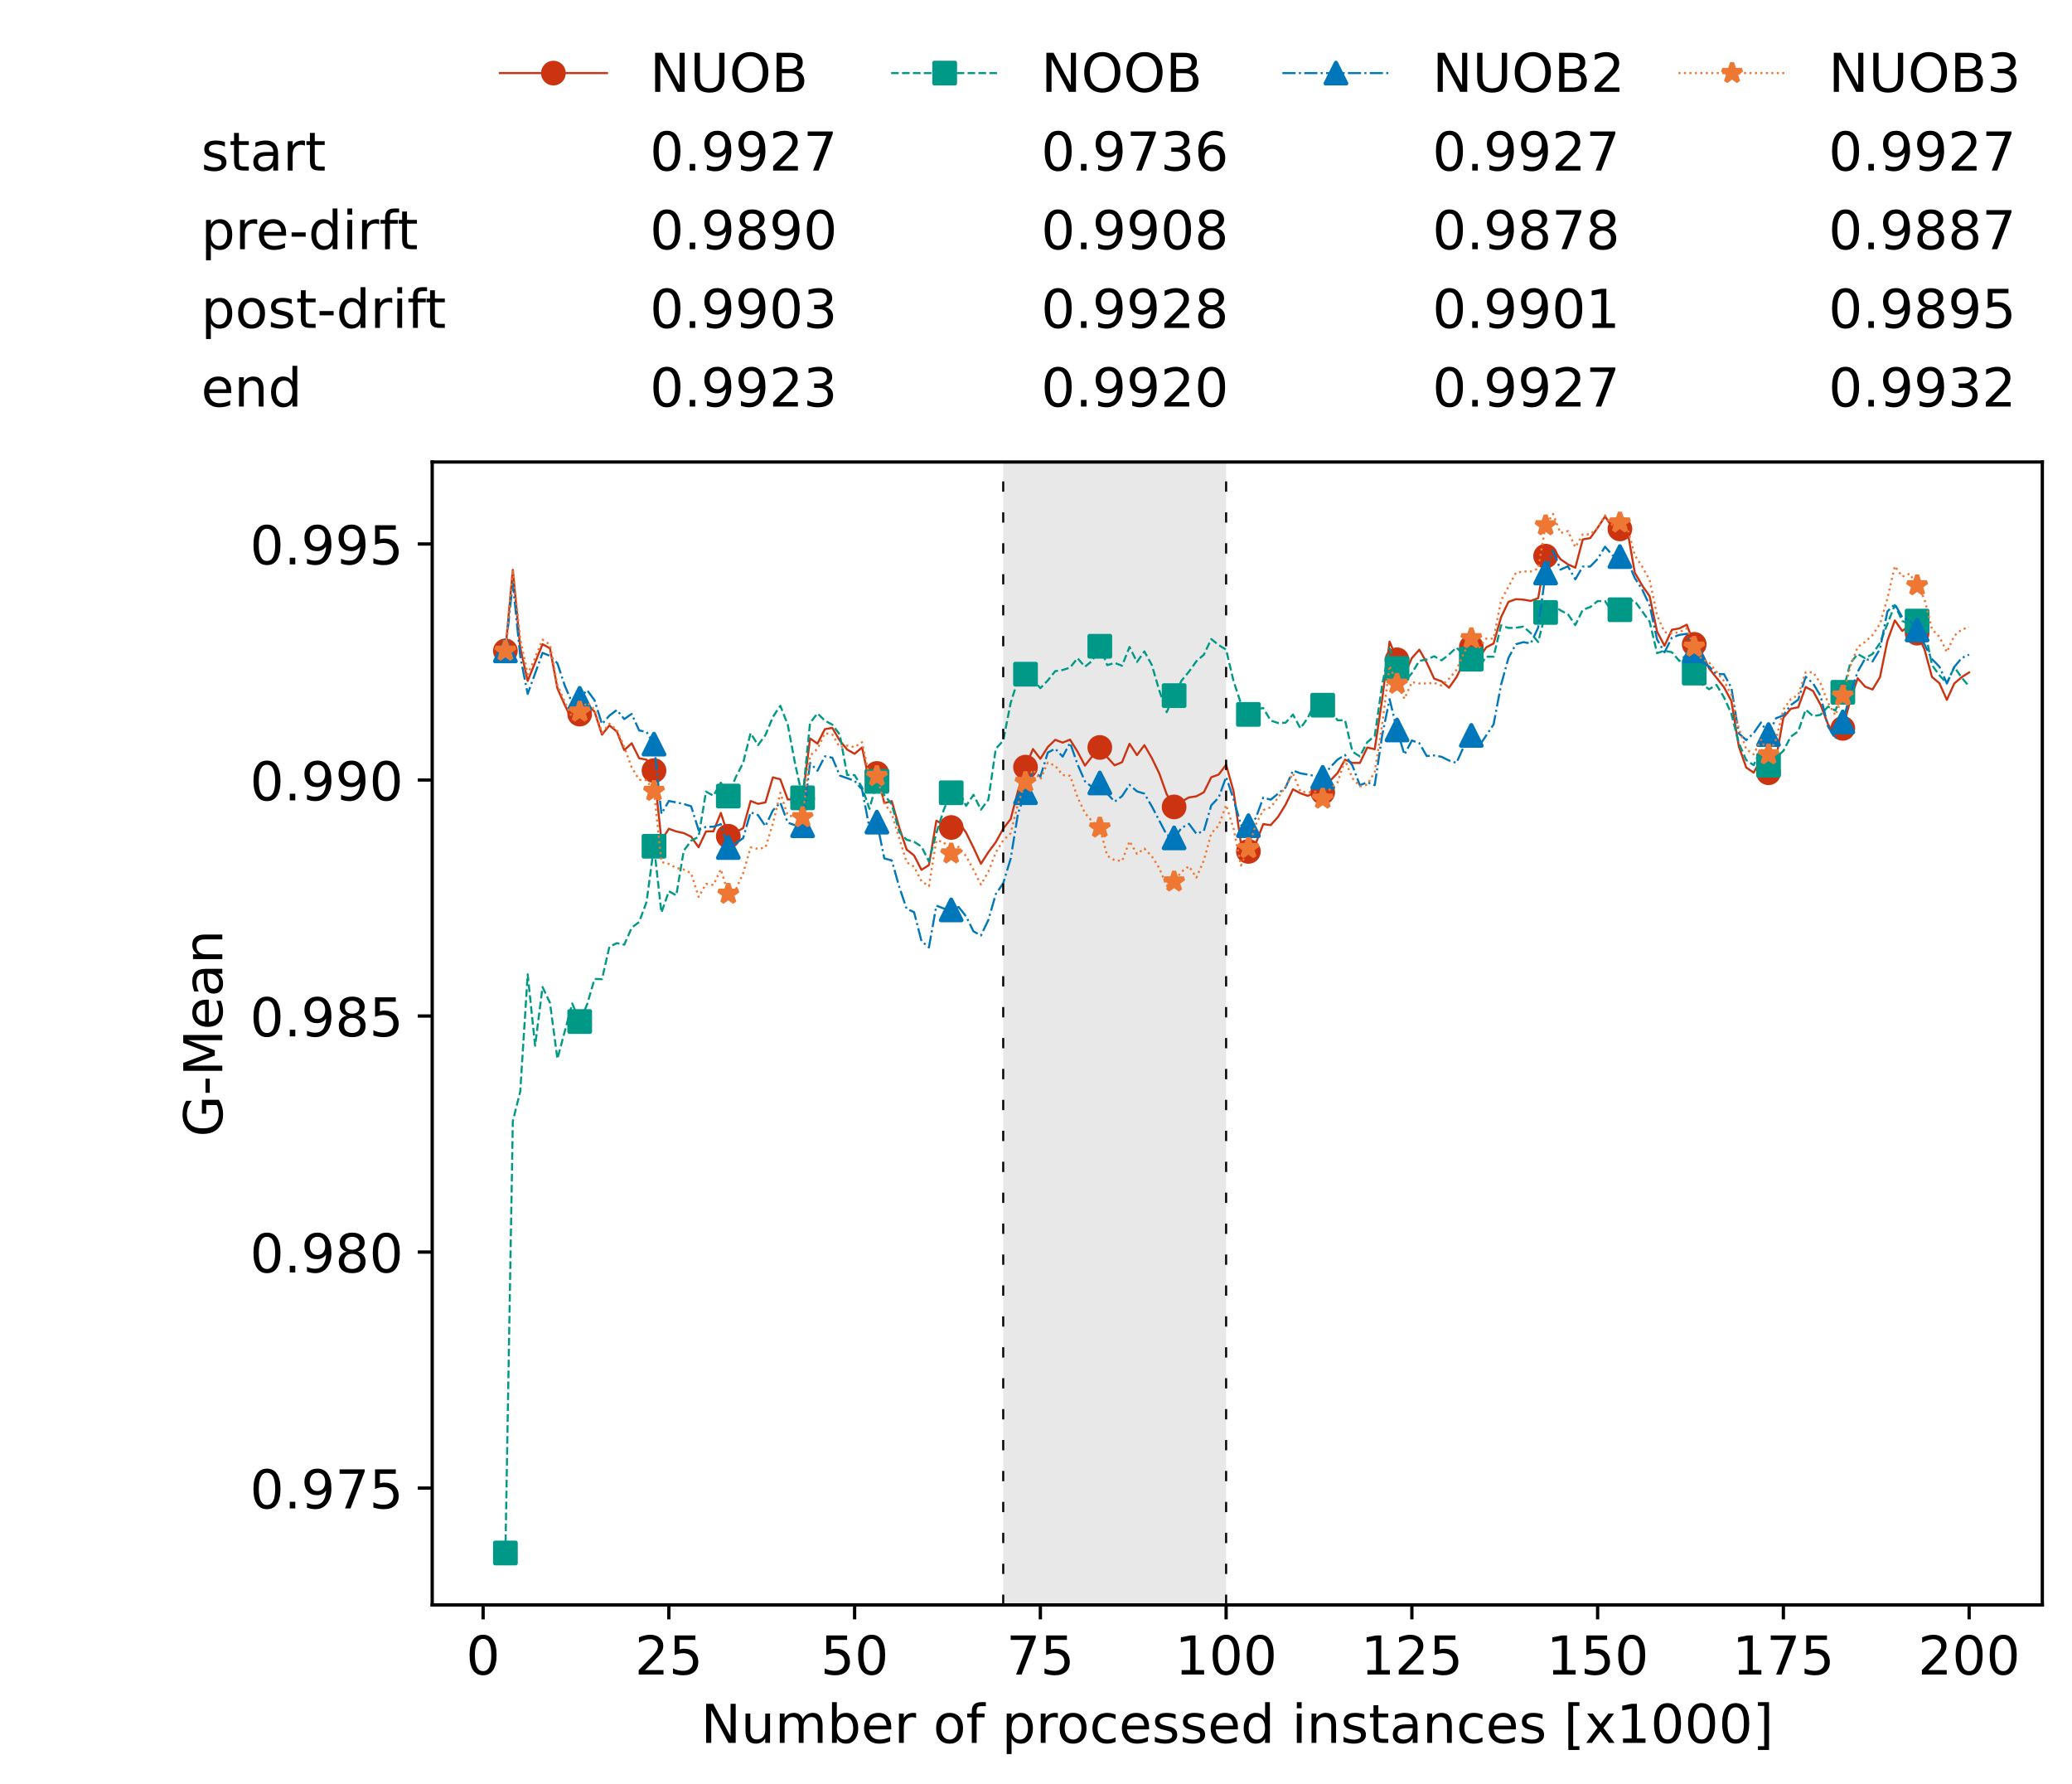 <?xml version="1.0" encoding="utf-8" standalone="no"?>
<!DOCTYPE svg PUBLIC "-//W3C//DTD SVG 1.1//EN"
  "http://www.w3.org/Graphics/SVG/1.1/DTD/svg11.dtd">
<!-- Created with matplotlib (https://matplotlib.org/) -->
<svg height="432.615pt" version="1.1" viewBox="0 0 502.65 432.615" width="502.65pt" xmlns="http://www.w3.org/2000/svg" xmlns:xlink="http://www.w3.org/1999/xlink">
 <defs>
  <style type="text/css">*{stroke-linecap:butt;stroke-linejoin:round;}</style>
 </defs>
 <g id="figure_1">
  <g id="patch_1">
   <path d="M 0 432.615 
L 502.65 432.615 
L 502.65 0 
L 0 0 
z
" style="fill:#ffffff;"/>
  </g>
  <g id="axes_1">
   <g id="patch_2">
    <path d="M 104.85 389.252 
L 495.45 389.252 
L 495.45 112.052 
L 104.85 112.052 
z
" style="fill:#ffffff;"/>
   </g>
   <g id="patch_3">
    <path clip-path="url(#p9dd0541d04)" d="M 297.446 389.252 
L 297.446 112.052 
L 243.372 112.052 
L 243.372 389.252 
z
" style="fill:#d3d3d3;opacity:0.5;"/>
   </g>
   <g id="matplotlib.axis_1">
    <g id="xtick_1">
     <g id="line2d_1">
      <defs>
       <path d="M 0 0 
L 0 3.5 
" id="m23140d714f" style="stroke:#000000;stroke-width:0.8;"/>
      </defs>
      <g>
       <use style="stroke:#000000;stroke-width:0.8;" x="117.197" xlink:href="#m23140d714f" y="389.252"/>
      </g>
     </g>
     <g id="text_1">
      <!-- 0 -->
      <g transform="translate(113.061 406.13)scale(0.13 -0.13)">
       <defs>
        <path d="M 31.781 66.406 
Q 24.172 66.406 20.328 58.906 
Q 16.5 51.422 16.5 36.375 
Q 16.5 21.391 20.328 13.891 
Q 24.172 6.391 31.781 6.391 
Q 39.453 6.391 43.281 13.891 
Q 47.125 21.391 47.125 36.375 
Q 47.125 51.422 43.281 58.906 
Q 39.453 66.406 31.781 66.406 
z
M 31.781 74.219 
Q 44.047 74.219 50.516 64.516 
Q 56.984 54.828 56.984 36.375 
Q 56.984 17.969 50.516 8.266 
Q 44.047 -1.422 31.781 -1.422 
Q 19.531 -1.422 13.062 8.266 
Q 6.594 17.969 6.594 36.375 
Q 6.594 54.828 13.062 64.516 
Q 19.531 74.219 31.781 74.219 
z
" id="DejaVuSans-48"/>
       </defs>
       <use xlink:href="#DejaVuSans-48"/>
      </g>
     </g>
    </g>
    <g id="xtick_2">
     <g id="line2d_2">
      <g>
       <use style="stroke:#000000;stroke-width:0.8;" x="162.259" xlink:href="#m23140d714f" y="389.252"/>
      </g>
     </g>
     <g id="text_2">
      <!-- 25 -->
      <g transform="translate(153.988 406.13)scale(0.13 -0.13)">
       <defs>
        <path d="M 19.188 8.297 
L 53.609 8.297 
L 53.609 0 
L 7.328 0 
L 7.328 8.297 
Q 12.938 14.109 22.625 23.891 
Q 32.328 33.688 34.812 36.531 
Q 39.547 41.844 41.422 45.531 
Q 43.312 49.219 43.312 52.781 
Q 43.312 58.594 39.234 62.25 
Q 35.156 65.922 28.609 65.922 
Q 23.969 65.922 18.812 64.312 
Q 13.672 62.703 7.812 59.422 
L 7.812 69.391 
Q 13.766 71.781 18.938 73 
Q 24.125 74.219 28.422 74.219 
Q 39.75 74.219 46.484 68.547 
Q 53.219 62.891 53.219 53.422 
Q 53.219 48.922 51.531 44.891 
Q 49.859 40.875 45.406 35.406 
Q 44.188 33.984 37.641 27.219 
Q 31.109 20.453 19.188 8.297 
z
" id="DejaVuSans-50"/>
        <path d="M 10.797 72.906 
L 49.516 72.906 
L 49.516 64.594 
L 19.828 64.594 
L 19.828 46.734 
Q 21.969 47.469 24.109 47.828 
Q 26.266 48.188 28.422 48.188 
Q 40.625 48.188 47.75 41.5 
Q 54.891 34.812 54.891 23.391 
Q 54.891 11.625 47.562 5.094 
Q 40.234 -1.422 26.906 -1.422 
Q 22.312 -1.422 17.547 -0.641 
Q 12.797 0.141 7.719 1.703 
L 7.719 11.625 
Q 12.109 9.234 16.797 8.062 
Q 21.484 6.891 26.703 6.891 
Q 35.156 6.891 40.078 11.328 
Q 45.016 15.766 45.016 23.391 
Q 45.016 31 40.078 35.438 
Q 35.156 39.891 26.703 39.891 
Q 22.75 39.891 18.812 39.016 
Q 14.891 38.141 10.797 36.281 
z
" id="DejaVuSans-53"/>
       </defs>
       <use xlink:href="#DejaVuSans-50"/>
       <use x="63.623" xlink:href="#DejaVuSans-53"/>
      </g>
     </g>
    </g>
    <g id="xtick_3">
     <g id="line2d_3">
      <g>
       <use style="stroke:#000000;stroke-width:0.8;" x="207.322" xlink:href="#m23140d714f" y="389.252"/>
      </g>
     </g>
     <g id="text_3">
      <!-- 50 -->
      <g transform="translate(199.05 406.13)scale(0.13 -0.13)">
       <use xlink:href="#DejaVuSans-53"/>
       <use x="63.623" xlink:href="#DejaVuSans-48"/>
      </g>
     </g>
    </g>
    <g id="xtick_4">
     <g id="line2d_4">
      <g>
       <use style="stroke:#000000;stroke-width:0.8;" x="252.384" xlink:href="#m23140d714f" y="389.252"/>
      </g>
     </g>
     <g id="text_4">
      <!-- 75 -->
      <g transform="translate(244.113 406.13)scale(0.13 -0.13)">
       <defs>
        <path d="M 8.203 72.906 
L 55.078 72.906 
L 55.078 68.703 
L 28.609 0 
L 18.312 0 
L 43.219 64.594 
L 8.203 64.594 
z
" id="DejaVuSans-55"/>
       </defs>
       <use xlink:href="#DejaVuSans-55"/>
       <use x="63.623" xlink:href="#DejaVuSans-53"/>
      </g>
     </g>
    </g>
    <g id="xtick_5">
     <g id="line2d_5">
      <g>
       <use style="stroke:#000000;stroke-width:0.8;" x="297.446" xlink:href="#m23140d714f" y="389.252"/>
      </g>
     </g>
     <g id="text_5">
      <!-- 100 -->
      <g transform="translate(285.039 406.13)scale(0.13 -0.13)">
       <defs>
        <path d="M 12.406 8.297 
L 28.516 8.297 
L 28.516 63.922 
L 10.984 60.406 
L 10.984 69.391 
L 28.422 72.906 
L 38.281 72.906 
L 38.281 8.297 
L 54.391 8.297 
L 54.391 0 
L 12.406 0 
z
" id="DejaVuSans-49"/>
       </defs>
       <use xlink:href="#DejaVuSans-49"/>
       <use x="63.623" xlink:href="#DejaVuSans-48"/>
       <use x="127.246" xlink:href="#DejaVuSans-48"/>
      </g>
     </g>
    </g>
    <g id="xtick_6">
     <g id="line2d_6">
      <g>
       <use style="stroke:#000000;stroke-width:0.8;" x="342.509" xlink:href="#m23140d714f" y="389.252"/>
      </g>
     </g>
     <g id="text_6">
      <!-- 125 -->
      <g transform="translate(330.102 406.13)scale(0.13 -0.13)">
       <use xlink:href="#DejaVuSans-49"/>
       <use x="63.623" xlink:href="#DejaVuSans-50"/>
       <use x="127.246" xlink:href="#DejaVuSans-53"/>
      </g>
     </g>
    </g>
    <g id="xtick_7">
     <g id="line2d_7">
      <g>
       <use style="stroke:#000000;stroke-width:0.8;" x="387.571" xlink:href="#m23140d714f" y="389.252"/>
      </g>
     </g>
     <g id="text_7">
      <!-- 150 -->
      <g transform="translate(375.164 406.13)scale(0.13 -0.13)">
       <use xlink:href="#DejaVuSans-49"/>
       <use x="63.623" xlink:href="#DejaVuSans-53"/>
       <use x="127.246" xlink:href="#DejaVuSans-48"/>
      </g>
     </g>
    </g>
    <g id="xtick_8">
     <g id="line2d_8">
      <g>
       <use style="stroke:#000000;stroke-width:0.8;" x="432.633" xlink:href="#m23140d714f" y="389.252"/>
      </g>
     </g>
     <g id="text_8">
      <!-- 175 -->
      <g transform="translate(420.226 406.13)scale(0.13 -0.13)">
       <use xlink:href="#DejaVuSans-49"/>
       <use x="63.623" xlink:href="#DejaVuSans-55"/>
       <use x="127.246" xlink:href="#DejaVuSans-53"/>
      </g>
     </g>
    </g>
    <g id="xtick_9">
     <g id="line2d_9">
      <g>
       <use style="stroke:#000000;stroke-width:0.8;" x="477.695" xlink:href="#m23140d714f" y="389.252"/>
      </g>
     </g>
     <g id="text_9">
      <!-- 200 -->
      <g transform="translate(465.289 406.13)scale(0.13 -0.13)">
       <use xlink:href="#DejaVuSans-50"/>
       <use x="63.623" xlink:href="#DejaVuSans-48"/>
       <use x="127.246" xlink:href="#DejaVuSans-48"/>
      </g>
     </g>
    </g>
    <g id="text_10">
     <!-- Number of processed instances [x1000] -->
     <g transform="translate(170.025 422.711)scale(0.13 -0.13)">
      <defs>
       <path d="M 9.812 72.906 
L 23.094 72.906 
L 55.422 11.922 
L 55.422 72.906 
L 64.984 72.906 
L 64.984 0 
L 51.703 0 
L 19.391 60.984 
L 19.391 0 
L 9.812 0 
z
" id="DejaVuSans-78"/>
       <path d="M 8.5 21.578 
L 8.5 54.688 
L 17.484 54.688 
L 17.484 21.922 
Q 17.484 14.156 20.5 10.266 
Q 23.531 6.391 29.594 6.391 
Q 36.859 6.391 41.078 11.031 
Q 45.312 15.672 45.312 23.688 
L 45.312 54.688 
L 54.297 54.688 
L 54.297 0 
L 45.312 0 
L 45.312 8.406 
Q 42.047 3.422 37.719 1 
Q 33.406 -1.422 27.688 -1.422 
Q 18.266 -1.422 13.375 4.438 
Q 8.5 10.297 8.5 21.578 
z
M 31.109 56 
z
" id="DejaVuSans-117"/>
       <path d="M 52 44.188 
Q 55.375 50.25 60.062 53.125 
Q 64.75 56 71.094 56 
Q 79.641 56 84.281 50.016 
Q 88.922 44.047 88.922 33.016 
L 88.922 0 
L 79.891 0 
L 79.891 32.719 
Q 79.891 40.578 77.094 44.375 
Q 74.312 48.188 68.609 48.188 
Q 61.625 48.188 57.562 43.547 
Q 53.516 38.922 53.516 30.906 
L 53.516 0 
L 44.484 0 
L 44.484 32.719 
Q 44.484 40.625 41.703 44.406 
Q 38.922 48.188 33.109 48.188 
Q 26.219 48.188 22.156 43.531 
Q 18.109 38.875 18.109 30.906 
L 18.109 0 
L 9.078 0 
L 9.078 54.688 
L 18.109 54.688 
L 18.109 46.188 
Q 21.188 51.219 25.484 53.609 
Q 29.781 56 35.688 56 
Q 41.656 56 45.828 52.969 
Q 50 49.953 52 44.188 
z
" id="DejaVuSans-109"/>
       <path d="M 48.688 27.297 
Q 48.688 37.203 44.609 42.844 
Q 40.531 48.484 33.406 48.484 
Q 26.266 48.484 22.188 42.844 
Q 18.109 37.203 18.109 27.297 
Q 18.109 17.391 22.188 11.75 
Q 26.266 6.109 33.406 6.109 
Q 40.531 6.109 44.609 11.75 
Q 48.688 17.391 48.688 27.297 
z
M 18.109 46.391 
Q 20.953 51.266 25.266 53.625 
Q 29.594 56 35.594 56 
Q 45.562 56 51.781 48.094 
Q 58.016 40.188 58.016 27.297 
Q 58.016 14.406 51.781 6.484 
Q 45.562 -1.422 35.594 -1.422 
Q 29.594 -1.422 25.266 0.953 
Q 20.953 3.328 18.109 8.203 
L 18.109 0 
L 9.078 0 
L 9.078 75.984 
L 18.109 75.984 
z
" id="DejaVuSans-98"/>
       <path d="M 56.203 29.594 
L 56.203 25.203 
L 14.891 25.203 
Q 15.484 15.922 20.484 11.062 
Q 25.484 6.203 34.422 6.203 
Q 39.594 6.203 44.453 7.469 
Q 49.312 8.734 54.109 11.281 
L 54.109 2.781 
Q 49.266 0.734 44.188 -0.344 
Q 39.109 -1.422 33.891 -1.422 
Q 20.797 -1.422 13.156 6.188 
Q 5.516 13.812 5.516 26.812 
Q 5.516 40.234 12.766 48.109 
Q 20.016 56 32.328 56 
Q 43.359 56 49.781 48.891 
Q 56.203 41.797 56.203 29.594 
z
M 47.219 32.234 
Q 47.125 39.594 43.094 43.984 
Q 39.062 48.391 32.422 48.391 
Q 24.906 48.391 20.391 44.141 
Q 15.875 39.891 15.188 32.172 
z
" id="DejaVuSans-101"/>
       <path d="M 41.109 46.297 
Q 39.594 47.172 37.812 47.578 
Q 36.031 48 33.891 48 
Q 26.266 48 22.188 43.047 
Q 18.109 38.094 18.109 28.812 
L 18.109 0 
L 9.078 0 
L 9.078 54.688 
L 18.109 54.688 
L 18.109 46.188 
Q 20.953 51.172 25.484 53.578 
Q 30.031 56 36.531 56 
Q 37.453 56 38.578 55.875 
Q 39.703 55.766 41.062 55.516 
z
" id="DejaVuSans-114"/>
       <path id="DejaVuSans-32"/>
       <path d="M 30.609 48.391 
Q 23.391 48.391 19.188 42.75 
Q 14.984 37.109 14.984 27.297 
Q 14.984 17.484 19.156 11.844 
Q 23.344 6.203 30.609 6.203 
Q 37.797 6.203 41.984 11.859 
Q 46.188 17.531 46.188 27.297 
Q 46.188 37.016 41.984 42.703 
Q 37.797 48.391 30.609 48.391 
z
M 30.609 56 
Q 42.328 56 49.016 48.375 
Q 55.719 40.766 55.719 27.297 
Q 55.719 13.875 49.016 6.219 
Q 42.328 -1.422 30.609 -1.422 
Q 18.844 -1.422 12.172 6.219 
Q 5.516 13.875 5.516 27.297 
Q 5.516 40.766 12.172 48.375 
Q 18.844 56 30.609 56 
z
" id="DejaVuSans-111"/>
       <path d="M 37.109 75.984 
L 37.109 68.5 
L 28.516 68.5 
Q 23.688 68.5 21.797 66.547 
Q 19.922 64.594 19.922 59.516 
L 19.922 54.688 
L 34.719 54.688 
L 34.719 47.703 
L 19.922 47.703 
L 19.922 0 
L 10.891 0 
L 10.891 47.703 
L 2.297 47.703 
L 2.297 54.688 
L 10.891 54.688 
L 10.891 58.5 
Q 10.891 67.625 15.141 71.797 
Q 19.391 75.984 28.609 75.984 
z
" id="DejaVuSans-102"/>
       <path d="M 18.109 8.203 
L 18.109 -20.797 
L 9.078 -20.797 
L 9.078 54.688 
L 18.109 54.688 
L 18.109 46.391 
Q 20.953 51.266 25.266 53.625 
Q 29.594 56 35.594 56 
Q 45.562 56 51.781 48.094 
Q 58.016 40.188 58.016 27.297 
Q 58.016 14.406 51.781 6.484 
Q 45.562 -1.422 35.594 -1.422 
Q 29.594 -1.422 25.266 0.953 
Q 20.953 3.328 18.109 8.203 
z
M 48.688 27.297 
Q 48.688 37.203 44.609 42.844 
Q 40.531 48.484 33.406 48.484 
Q 26.266 48.484 22.188 42.844 
Q 18.109 37.203 18.109 27.297 
Q 18.109 17.391 22.188 11.75 
Q 26.266 6.109 33.406 6.109 
Q 40.531 6.109 44.609 11.75 
Q 48.688 17.391 48.688 27.297 
z
" id="DejaVuSans-112"/>
       <path d="M 48.781 52.594 
L 48.781 44.188 
Q 44.969 46.297 41.141 47.344 
Q 37.312 48.391 33.406 48.391 
Q 24.656 48.391 19.812 42.844 
Q 14.984 37.312 14.984 27.297 
Q 14.984 17.281 19.812 11.734 
Q 24.656 6.203 33.406 6.203 
Q 37.312 6.203 41.141 7.25 
Q 44.969 8.297 48.781 10.406 
L 48.781 2.094 
Q 45.016 0.344 40.984 -0.531 
Q 36.969 -1.422 32.422 -1.422 
Q 20.062 -1.422 12.781 6.344 
Q 5.516 14.109 5.516 27.297 
Q 5.516 40.672 12.859 48.328 
Q 20.219 56 33.016 56 
Q 37.156 56 41.109 55.141 
Q 45.062 54.297 48.781 52.594 
z
" id="DejaVuSans-99"/>
       <path d="M 44.281 53.078 
L 44.281 44.578 
Q 40.484 46.531 36.375 47.5 
Q 32.281 48.484 27.875 48.484 
Q 21.188 48.484 17.844 46.438 
Q 14.5 44.391 14.5 40.281 
Q 14.5 37.156 16.891 35.375 
Q 19.281 33.594 26.516 31.984 
L 29.594 31.297 
Q 39.156 29.25 43.188 25.516 
Q 47.219 21.781 47.219 15.094 
Q 47.219 7.469 41.188 3.016 
Q 35.156 -1.422 24.609 -1.422 
Q 20.219 -1.422 15.453 -0.562 
Q 10.688 0.297 5.422 2 
L 5.422 11.281 
Q 10.406 8.688 15.234 7.391 
Q 20.062 6.109 24.812 6.109 
Q 31.156 6.109 34.562 8.281 
Q 37.984 10.453 37.984 14.406 
Q 37.984 18.062 35.516 20.016 
Q 33.062 21.969 24.703 23.781 
L 21.578 24.516 
Q 13.234 26.266 9.516 29.906 
Q 5.812 33.547 5.812 39.891 
Q 5.812 47.609 11.281 51.797 
Q 16.75 56 26.812 56 
Q 31.781 56 36.172 55.266 
Q 40.578 54.547 44.281 53.078 
z
" id="DejaVuSans-115"/>
       <path d="M 45.406 46.391 
L 45.406 75.984 
L 54.391 75.984 
L 54.391 0 
L 45.406 0 
L 45.406 8.203 
Q 42.578 3.328 38.25 0.953 
Q 33.938 -1.422 27.875 -1.422 
Q 17.969 -1.422 11.734 6.484 
Q 5.516 14.406 5.516 27.297 
Q 5.516 40.188 11.734 48.094 
Q 17.969 56 27.875 56 
Q 33.938 56 38.25 53.625 
Q 42.578 51.266 45.406 46.391 
z
M 14.797 27.297 
Q 14.797 17.391 18.875 11.75 
Q 22.953 6.109 30.078 6.109 
Q 37.203 6.109 41.297 11.75 
Q 45.406 17.391 45.406 27.297 
Q 45.406 37.203 41.297 42.844 
Q 37.203 48.484 30.078 48.484 
Q 22.953 48.484 18.875 42.844 
Q 14.797 37.203 14.797 27.297 
z
" id="DejaVuSans-100"/>
       <path d="M 9.422 54.688 
L 18.406 54.688 
L 18.406 0 
L 9.422 0 
z
M 9.422 75.984 
L 18.406 75.984 
L 18.406 64.594 
L 9.422 64.594 
z
" id="DejaVuSans-105"/>
       <path d="M 54.891 33.016 
L 54.891 0 
L 45.906 0 
L 45.906 32.719 
Q 45.906 40.484 42.875 44.328 
Q 39.844 48.188 33.797 48.188 
Q 26.516 48.188 22.312 43.547 
Q 18.109 38.922 18.109 30.906 
L 18.109 0 
L 9.078 0 
L 9.078 54.688 
L 18.109 54.688 
L 18.109 46.188 
Q 21.344 51.125 25.703 53.562 
Q 30.078 56 35.797 56 
Q 45.219 56 50.047 50.172 
Q 54.891 44.344 54.891 33.016 
z
" id="DejaVuSans-110"/>
       <path d="M 18.312 70.219 
L 18.312 54.688 
L 36.812 54.688 
L 36.812 47.703 
L 18.312 47.703 
L 18.312 18.016 
Q 18.312 11.328 20.141 9.422 
Q 21.969 7.516 27.594 7.516 
L 36.812 7.516 
L 36.812 0 
L 27.594 0 
Q 17.188 0 13.234 3.875 
Q 9.281 7.766 9.281 18.016 
L 9.281 47.703 
L 2.688 47.703 
L 2.688 54.688 
L 9.281 54.688 
L 9.281 70.219 
z
" id="DejaVuSans-116"/>
       <path d="M 34.281 27.484 
Q 23.391 27.484 19.188 25 
Q 14.984 22.516 14.984 16.5 
Q 14.984 11.719 18.141 8.906 
Q 21.297 6.109 26.703 6.109 
Q 34.188 6.109 38.703 11.406 
Q 43.219 16.703 43.219 25.484 
L 43.219 27.484 
z
M 52.203 31.203 
L 52.203 0 
L 43.219 0 
L 43.219 8.297 
Q 40.141 3.328 35.547 0.953 
Q 30.953 -1.422 24.312 -1.422 
Q 15.922 -1.422 10.953 3.297 
Q 6 8.016 6 15.922 
Q 6 25.141 12.172 29.828 
Q 18.359 34.516 30.609 34.516 
L 43.219 34.516 
L 43.219 35.406 
Q 43.219 41.609 39.141 45 
Q 35.062 48.391 27.688 48.391 
Q 23 48.391 18.547 47.266 
Q 14.109 46.141 10.016 43.891 
L 10.016 52.203 
Q 14.938 54.109 19.578 55.047 
Q 24.219 56 28.609 56 
Q 40.484 56 46.344 49.844 
Q 52.203 43.703 52.203 31.203 
z
" id="DejaVuSans-97"/>
       <path d="M 8.594 75.984 
L 29.297 75.984 
L 29.297 69 
L 17.578 69 
L 17.578 -6.203 
L 29.297 -6.203 
L 29.297 -13.188 
L 8.594 -13.188 
z
" id="DejaVuSans-91"/>
       <path d="M 54.891 54.688 
L 35.109 28.078 
L 55.906 0 
L 45.312 0 
L 29.391 21.484 
L 13.484 0 
L 2.875 0 
L 24.125 28.609 
L 4.688 54.688 
L 15.281 54.688 
L 29.781 35.203 
L 44.281 54.688 
z
" id="DejaVuSans-120"/>
       <path d="M 30.422 75.984 
L 30.422 -13.188 
L 9.719 -13.188 
L 9.719 -6.203 
L 21.391 -6.203 
L 21.391 69 
L 9.719 69 
L 9.719 75.984 
z
" id="DejaVuSans-93"/>
      </defs>
      <use xlink:href="#DejaVuSans-78"/>
      <use x="74.805" xlink:href="#DejaVuSans-117"/>
      <use x="138.184" xlink:href="#DejaVuSans-109"/>
      <use x="235.596" xlink:href="#DejaVuSans-98"/>
      <use x="299.072" xlink:href="#DejaVuSans-101"/>
      <use x="360.596" xlink:href="#DejaVuSans-114"/>
      <use x="401.709" xlink:href="#DejaVuSans-32"/>
      <use x="433.496" xlink:href="#DejaVuSans-111"/>
      <use x="494.678" xlink:href="#DejaVuSans-102"/>
      <use x="529.883" xlink:href="#DejaVuSans-32"/>
      <use x="561.67" xlink:href="#DejaVuSans-112"/>
      <use x="625.146" xlink:href="#DejaVuSans-114"/>
      <use x="664.01" xlink:href="#DejaVuSans-111"/>
      <use x="725.191" xlink:href="#DejaVuSans-99"/>
      <use x="780.172" xlink:href="#DejaVuSans-101"/>
      <use x="841.695" xlink:href="#DejaVuSans-115"/>
      <use x="893.795" xlink:href="#DejaVuSans-115"/>
      <use x="945.895" xlink:href="#DejaVuSans-101"/>
      <use x="1007.418" xlink:href="#DejaVuSans-100"/>
      <use x="1070.895" xlink:href="#DejaVuSans-32"/>
      <use x="1102.682" xlink:href="#DejaVuSans-105"/>
      <use x="1130.465" xlink:href="#DejaVuSans-110"/>
      <use x="1193.844" xlink:href="#DejaVuSans-115"/>
      <use x="1245.943" xlink:href="#DejaVuSans-116"/>
      <use x="1285.152" xlink:href="#DejaVuSans-97"/>
      <use x="1346.432" xlink:href="#DejaVuSans-110"/>
      <use x="1409.811" xlink:href="#DejaVuSans-99"/>
      <use x="1464.791" xlink:href="#DejaVuSans-101"/>
      <use x="1526.314" xlink:href="#DejaVuSans-115"/>
      <use x="1578.414" xlink:href="#DejaVuSans-32"/>
      <use x="1610.201" xlink:href="#DejaVuSans-91"/>
      <use x="1649.215" xlink:href="#DejaVuSans-120"/>
      <use x="1708.395" xlink:href="#DejaVuSans-49"/>
      <use x="1772.018" xlink:href="#DejaVuSans-48"/>
      <use x="1835.641" xlink:href="#DejaVuSans-48"/>
      <use x="1899.264" xlink:href="#DejaVuSans-48"/>
      <use x="1962.887" xlink:href="#DejaVuSans-93"/>
     </g>
    </g>
   </g>
   <g id="matplotlib.axis_2">
    <g id="ytick_1">
     <g id="line2d_10">
      <defs>
       <path d="M 0 0 
L -3.5 0 
" id="m30d6ed4162" style="stroke:#000000;stroke-width:0.8;"/>
      </defs>
      <g>
       <use style="stroke:#000000;stroke-width:0.8;" x="104.85" xlink:href="#m30d6ed4162" y="360.908"/>
      </g>
     </g>
     <g id="text_11">
      <!-- 0.975 -->
      <g transform="translate(60.633 365.847)scale(0.13 -0.13)">
       <defs>
        <path d="M 10.688 12.406 
L 21 12.406 
L 21 0 
L 10.688 0 
z
" id="DejaVuSans-46"/>
        <path d="M 10.984 1.516 
L 10.984 10.5 
Q 14.703 8.734 18.5 7.812 
Q 22.312 6.891 25.984 6.891 
Q 35.75 6.891 40.891 13.453 
Q 46.047 20.016 46.781 33.406 
Q 43.953 29.203 39.594 26.953 
Q 35.25 24.703 29.984 24.703 
Q 19.047 24.703 12.672 31.312 
Q 6.297 37.938 6.297 49.422 
Q 6.297 60.641 12.938 67.422 
Q 19.578 74.219 30.609 74.219 
Q 43.266 74.219 49.922 64.516 
Q 56.594 54.828 56.594 36.375 
Q 56.594 19.141 48.406 8.859 
Q 40.234 -1.422 26.422 -1.422 
Q 22.703 -1.422 18.891 -0.688 
Q 15.094 0.047 10.984 1.516 
z
M 30.609 32.422 
Q 37.25 32.422 41.125 36.953 
Q 45.016 41.5 45.016 49.422 
Q 45.016 57.281 41.125 61.844 
Q 37.25 66.406 30.609 66.406 
Q 23.969 66.406 20.094 61.844 
Q 16.219 57.281 16.219 49.422 
Q 16.219 41.5 20.094 36.953 
Q 23.969 32.422 30.609 32.422 
z
" id="DejaVuSans-57"/>
       </defs>
       <use xlink:href="#DejaVuSans-48"/>
       <use x="63.623" xlink:href="#DejaVuSans-46"/>
       <use x="95.41" xlink:href="#DejaVuSans-57"/>
       <use x="159.033" xlink:href="#DejaVuSans-55"/>
       <use x="222.656" xlink:href="#DejaVuSans-53"/>
      </g>
     </g>
    </g>
    <g id="ytick_2">
     <g id="line2d_11">
      <g>
       <use style="stroke:#000000;stroke-width:0.8;" x="104.85" xlink:href="#m30d6ed4162" y="303.665"/>
      </g>
     </g>
     <g id="text_12">
      <!-- 0.980 -->
      <g transform="translate(60.633 308.604)scale(0.13 -0.13)">
       <defs>
        <path d="M 31.781 34.625 
Q 24.75 34.625 20.719 30.859 
Q 16.703 27.094 16.703 20.516 
Q 16.703 13.922 20.719 10.156 
Q 24.75 6.391 31.781 6.391 
Q 38.812 6.391 42.859 10.172 
Q 46.922 13.969 46.922 20.516 
Q 46.922 27.094 42.891 30.859 
Q 38.875 34.625 31.781 34.625 
z
M 21.922 38.812 
Q 15.578 40.375 12.031 44.719 
Q 8.5 49.078 8.5 55.328 
Q 8.5 64.062 14.719 69.141 
Q 20.953 74.219 31.781 74.219 
Q 42.672 74.219 48.875 69.141 
Q 55.078 64.062 55.078 55.328 
Q 55.078 49.078 51.531 44.719 
Q 48 40.375 41.703 38.812 
Q 48.828 37.156 52.797 32.312 
Q 56.781 27.484 56.781 20.516 
Q 56.781 9.906 50.312 4.234 
Q 43.844 -1.422 31.781 -1.422 
Q 19.734 -1.422 13.25 4.234 
Q 6.781 9.906 6.781 20.516 
Q 6.781 27.484 10.781 32.312 
Q 14.797 37.156 21.922 38.812 
z
M 18.312 54.391 
Q 18.312 48.734 21.844 45.562 
Q 25.391 42.391 31.781 42.391 
Q 38.141 42.391 41.719 45.562 
Q 45.312 48.734 45.312 54.391 
Q 45.312 60.062 41.719 63.234 
Q 38.141 66.406 31.781 66.406 
Q 25.391 66.406 21.844 63.234 
Q 18.312 60.062 18.312 54.391 
z
" id="DejaVuSans-56"/>
       </defs>
       <use xlink:href="#DejaVuSans-48"/>
       <use x="63.623" xlink:href="#DejaVuSans-46"/>
       <use x="95.41" xlink:href="#DejaVuSans-57"/>
       <use x="159.033" xlink:href="#DejaVuSans-56"/>
       <use x="222.656" xlink:href="#DejaVuSans-48"/>
      </g>
     </g>
    </g>
    <g id="ytick_3">
     <g id="line2d_12">
      <g>
       <use style="stroke:#000000;stroke-width:0.8;" x="104.85" xlink:href="#m30d6ed4162" y="246.422"/>
      </g>
     </g>
     <g id="text_13">
      <!-- 0.985 -->
      <g transform="translate(60.633 251.36)scale(0.13 -0.13)">
       <use xlink:href="#DejaVuSans-48"/>
       <use x="63.623" xlink:href="#DejaVuSans-46"/>
       <use x="95.41" xlink:href="#DejaVuSans-57"/>
       <use x="159.033" xlink:href="#DejaVuSans-56"/>
       <use x="222.656" xlink:href="#DejaVuSans-53"/>
      </g>
     </g>
    </g>
    <g id="ytick_4">
     <g id="line2d_13">
      <g>
       <use style="stroke:#000000;stroke-width:0.8;" x="104.85" xlink:href="#m30d6ed4162" y="189.178"/>
      </g>
     </g>
     <g id="text_14">
      <!-- 0.990 -->
      <g transform="translate(60.633 194.117)scale(0.13 -0.13)">
       <use xlink:href="#DejaVuSans-48"/>
       <use x="63.623" xlink:href="#DejaVuSans-46"/>
       <use x="95.41" xlink:href="#DejaVuSans-57"/>
       <use x="159.033" xlink:href="#DejaVuSans-57"/>
       <use x="222.656" xlink:href="#DejaVuSans-48"/>
      </g>
     </g>
    </g>
    <g id="ytick_5">
     <g id="line2d_14">
      <g>
       <use style="stroke:#000000;stroke-width:0.8;" x="104.85" xlink:href="#m30d6ed4162" y="131.935"/>
      </g>
     </g>
     <g id="text_15">
      <!-- 0.995 -->
      <g transform="translate(60.633 136.874)scale(0.13 -0.13)">
       <use xlink:href="#DejaVuSans-48"/>
       <use x="63.623" xlink:href="#DejaVuSans-46"/>
       <use x="95.41" xlink:href="#DejaVuSans-57"/>
       <use x="159.033" xlink:href="#DejaVuSans-57"/>
       <use x="222.656" xlink:href="#DejaVuSans-53"/>
      </g>
     </g>
    </g>
    <g id="text_16">
     <!-- G-Mean -->
     <g transform="translate(53.93 275.744)rotate(-90)scale(0.13 -0.13)">
      <defs>
       <path d="M 59.516 10.406 
L 59.516 29.984 
L 43.406 29.984 
L 43.406 38.094 
L 69.281 38.094 
L 69.281 6.781 
Q 63.578 2.734 56.688 0.656 
Q 49.812 -1.422 42 -1.422 
Q 24.906 -1.422 15.25 8.562 
Q 5.609 18.562 5.609 36.375 
Q 5.609 54.25 15.25 64.234 
Q 24.906 74.219 42 74.219 
Q 49.125 74.219 55.547 72.453 
Q 61.969 70.703 67.391 67.281 
L 67.391 56.781 
Q 61.922 61.422 55.766 63.766 
Q 49.609 66.109 42.828 66.109 
Q 29.438 66.109 22.719 58.641 
Q 16.016 51.172 16.016 36.375 
Q 16.016 21.625 22.719 14.156 
Q 29.438 6.688 42.828 6.688 
Q 48.047 6.688 52.141 7.594 
Q 56.25 8.5 59.516 10.406 
z
" id="DejaVuSans-71"/>
       <path d="M 4.891 31.391 
L 31.203 31.391 
L 31.203 23.391 
L 4.891 23.391 
z
" id="DejaVuSans-45"/>
       <path d="M 9.812 72.906 
L 24.516 72.906 
L 43.109 23.297 
L 61.812 72.906 
L 76.516 72.906 
L 76.516 0 
L 66.891 0 
L 66.891 64.016 
L 48.094 14.016 
L 38.188 14.016 
L 19.391 64.016 
L 19.391 0 
L 9.812 0 
z
" id="DejaVuSans-77"/>
      </defs>
      <use xlink:href="#DejaVuSans-71"/>
      <use x="77.49" xlink:href="#DejaVuSans-45"/>
      <use x="113.574" xlink:href="#DejaVuSans-77"/>
      <use x="199.854" xlink:href="#DejaVuSans-101"/>
      <use x="261.377" xlink:href="#DejaVuSans-97"/>
      <use x="322.656" xlink:href="#DejaVuSans-110"/>
     </g>
    </g>
   </g>
   <g id="line2d_15"/>
   <g id="line2d_16"/>
   <g id="line2d_17"/>
   <g id="line2d_18"/>
   <g id="line2d_19"/>
   <g id="line2d_20">
    <path clip-path="url(#p9dd0541d04)" d="M 122.605 157.863 
L 124.407 138.216 
L 126.21 157.127 
L 128.012 165.14 
L 131.617 156.228 
L 133.419 157.266 
L 135.222 166.946 
L 137.024 171.014 
L 138.827 174.692 
L 140.629 173.196 
L 142.432 170.895 
L 144.234 172.599 
L 146.037 178.166 
L 147.839 175.946 
L 149.642 177.423 
L 151.444 181.945 
L 153.247 180.264 
L 155.049 183.905 
L 156.852 184.25 
L 158.654 186.895 
L 160.457 203.796 
L 162.259 201.004 
L 164.062 201.658 
L 165.864 202.047 
L 167.667 202.936 
L 169.469 205.483 
L 171.272 201.645 
L 173.074 201.613 
L 174.877 197.161 
L 176.679 202.812 
L 180.284 200.844 
L 182.087 194.265 
L 183.889 194.957 
L 185.692 194.615 
L 187.494 188.53 
L 189.297 189.016 
L 191.099 193.9 
L 192.902 193.893 
L 194.704 193.704 
L 196.507 179.094 
L 198.309 180.352 
L 200.112 176.849 
L 201.914 176.545 
L 203.717 179.589 
L 205.519 181.8 
L 207.322 182.823 
L 209.124 181.284 
L 210.927 189.682 
L 212.729 187.59 
L 214.532 194.781 
L 216.334 194.294 
L 218.137 200.675 
L 219.939 206.041 
L 221.742 207.48 
L 223.544 210.971 
L 225.347 209.809 
L 227.149 199.044 
L 228.952 200.039 
L 230.754 200.696 
L 232.557 199.355 
L 234.359 201.946 
L 236.162 205.59 
L 237.964 209.495 
L 239.767 206.699 
L 241.569 204.267 
L 243.372 200.977 
L 245.174 198.655 
L 246.976 191.726 
L 248.779 186.056 
L 250.581 181.668 
L 252.384 184.031 
L 254.186 181.189 
L 255.989 179.433 
L 257.791 180.108 
L 259.594 179.398 
L 261.396 182.29 
L 263.199 185.685 
L 265.001 183.382 
L 266.804 181.284 
L 268.606 183.67 
L 270.409 185.621 
L 272.211 184.844 
L 274.014 180.389 
L 275.816 183.146 
L 277.619 180.725 
L 279.421 183.847 
L 281.224 187.567 
L 283.026 192.62 
L 284.829 195.705 
L 286.631 194.407 
L 288.434 193.402 
L 290.236 193.13 
L 292.039 192.163 
L 293.841 188.517 
L 295.644 187.854 
L 297.446 185.474 
L 299.249 191.922 
L 301.051 204.659 
L 302.854 206.497 
L 304.656 204.514 
L 306.459 199.868 
L 308.261 200.118 
L 310.064 198.098 
L 311.866 195.16 
L 313.669 191.443 
L 315.471 192.387 
L 317.274 193.034 
L 319.076 192.109 
L 320.879 192.157 
L 322.681 189.373 
L 324.484 187.474 
L 326.286 184.235 
L 328.089 185.035 
L 329.891 185.041 
L 331.694 181.296 
L 333.496 181.712 
L 335.299 169.651 
L 337.101 155.604 
L 338.904 160.025 
L 340.706 163.666 
L 342.509 159.607 
L 344.311 157.573 
L 346.114 160.701 
L 347.916 164.597 
L 349.719 165.246 
L 351.521 166.793 
L 353.324 164.251 
L 356.928 156.949 
L 358.731 159.681 
L 360.533 157.026 
L 362.336 156.066 
L 364.138 149.713 
L 365.941 145.971 
L 367.743 145.323 
L 369.546 145.427 
L 371.348 145.742 
L 373.151 145.071 
L 374.953 134.884 
L 376.756 133.052 
L 378.558 135.624 
L 380.361 136.875 
L 382.163 137.674 
L 383.966 130.831 
L 385.768 130.509 
L 387.571 128.014 
L 389.373 125.249 
L 391.176 127.962 
L 394.781 128.552 
L 396.583 138.9 
L 398.386 142.02 
L 400.188 144.614 
L 401.991 153.183 
L 403.793 156.62 
L 405.596 152.731 
L 407.398 152.41 
L 409.201 151.508 
L 411.003 156.274 
L 412.806 158.305 
L 414.608 162.106 
L 418.213 166.651 
L 420.016 169.99 
L 421.818 181.028 
L 423.621 186.15 
L 425.423 187.387 
L 427.226 184.156 
L 429.028 187.423 
L 430.831 184.106 
L 432.633 174.071 
L 434.436 171.893 
L 436.238 171.538 
L 438.041 166.617 
L 439.843 167.596 
L 441.646 170.916 
L 443.448 175.609 
L 445.251 178.67 
L 447.053 176.656 
L 448.856 169.906 
L 450.658 164.493 
L 452.461 166.54 
L 454.263 167.225 
L 456.066 164.233 
L 457.868 155.43 
L 459.671 150.471 
L 461.473 153.03 
L 463.276 151.669 
L 465.078 153.563 
L 466.881 157.515 
L 468.683 164.189 
L 470.485 165.705 
L 472.288 169.737 
L 474.09 165.769 
L 475.893 164.235 
L 477.695 163.088 
L 477.695 163.088 
" style="fill:none;stroke:#cc3311;stroke-linecap:square;stroke-width:0.5;"/>
    <defs>
     <path d="M 0 2.5 
C 0.663 2.5 1.299 2.237 1.768 1.768 
C 2.237 1.299 2.5 0.663 2.5 0 
C 2.5 -0.663 2.237 -1.299 1.768 -1.768 
C 1.299 -2.237 0.663 -2.5 0 -2.5 
C -0.663 -2.5 -1.299 -2.237 -1.768 -1.768 
C -2.237 -1.299 -2.5 -0.663 -2.5 0 
C -2.5 0.663 -2.237 1.299 -1.768 1.768 
C -1.299 2.237 -0.663 2.5 0 2.5 
z
" id="mf184485939" style="stroke:#cc3311;"/>
    </defs>
    <g clip-path="url(#p9dd0541d04)">
     <use style="fill:#cc3311;stroke:#cc3311;" x="122.605" xlink:href="#mf184485939" y="157.863"/>
     <use style="fill:#cc3311;stroke:#cc3311;" x="140.629" xlink:href="#mf184485939" y="173.196"/>
     <use style="fill:#cc3311;stroke:#cc3311;" x="158.654" xlink:href="#mf184485939" y="186.895"/>
     <use style="fill:#cc3311;stroke:#cc3311;" x="176.679" xlink:href="#mf184485939" y="202.812"/>
     <use style="fill:#cc3311;stroke:#cc3311;" x="194.704" xlink:href="#mf184485939" y="193.704"/>
     <use style="fill:#cc3311;stroke:#cc3311;" x="212.729" xlink:href="#mf184485939" y="187.59"/>
     <use style="fill:#cc3311;stroke:#cc3311;" x="230.754" xlink:href="#mf184485939" y="200.696"/>
     <use style="fill:#cc3311;stroke:#cc3311;" x="248.779" xlink:href="#mf184485939" y="186.056"/>
     <use style="fill:#cc3311;stroke:#cc3311;" x="266.804" xlink:href="#mf184485939" y="181.284"/>
     <use style="fill:#cc3311;stroke:#cc3311;" x="284.829" xlink:href="#mf184485939" y="195.705"/>
     <use style="fill:#cc3311;stroke:#cc3311;" x="302.854" xlink:href="#mf184485939" y="206.497"/>
     <use style="fill:#cc3311;stroke:#cc3311;" x="320.879" xlink:href="#mf184485939" y="192.157"/>
     <use style="fill:#cc3311;stroke:#cc3311;" x="338.904" xlink:href="#mf184485939" y="160.025"/>
     <use style="fill:#cc3311;stroke:#cc3311;" x="356.928" xlink:href="#mf184485939" y="156.949"/>
     <use style="fill:#cc3311;stroke:#cc3311;" x="374.953" xlink:href="#mf184485939" y="134.884"/>
     <use style="fill:#cc3311;stroke:#cc3311;" x="392.978" xlink:href="#mf184485939" y="128.278"/>
     <use style="fill:#cc3311;stroke:#cc3311;" x="411.003" xlink:href="#mf184485939" y="156.274"/>
     <use style="fill:#cc3311;stroke:#cc3311;" x="429.028" xlink:href="#mf184485939" y="187.423"/>
     <use style="fill:#cc3311;stroke:#cc3311;" x="447.053" xlink:href="#mf184485939" y="176.656"/>
     <use style="fill:#cc3311;stroke:#cc3311;" x="465.078" xlink:href="#mf184485939" y="153.563"/>
    </g>
   </g>
   <g id="line2d_21"/>
   <g id="line2d_22"/>
   <g id="line2d_23"/>
   <g id="line2d_24"/>
   <g id="line2d_25">
    <path clip-path="url(#p9dd0541d04)" d="M 122.605 376.652 
L 124.407 271.896 
L 126.21 264.716 
L 128.012 236.307 
L 129.815 253.616 
L 131.617 239.393 
L 133.419 243.209 
L 135.222 256.794 
L 138.827 243.377 
L 140.629 247.756 
L 142.432 243.601 
L 144.234 237.431 
L 146.037 237.483 
L 147.839 229.604 
L 149.642 228.752 
L 151.444 229.121 
L 153.247 224.993 
L 155.049 223.613 
L 156.852 218.74 
L 158.654 205.25 
L 160.457 221.347 
L 162.259 216.155 
L 164.062 217.163 
L 165.864 206.347 
L 167.667 203.893 
L 169.469 202.969 
L 171.272 191.989 
L 173.074 192.997 
L 174.877 189.82 
L 176.679 193.073 
L 178.482 188.507 
L 180.284 185.021 
L 182.087 177.795 
L 183.889 180.718 
L 185.692 178.276 
L 187.494 173.875 
L 189.297 171.171 
L 191.099 175.763 
L 192.902 185.307 
L 194.704 193.498 
L 196.507 175.337 
L 198.309 173.022 
L 200.112 174.782 
L 201.914 175.751 
L 203.717 178.147 
L 205.519 187.965 
L 207.322 187.998 
L 209.124 190.944 
L 210.927 196.184 
L 212.729 189.506 
L 214.532 192.83 
L 216.334 195.06 
L 218.137 201.758 
L 219.939 203.656 
L 221.742 204.149 
L 223.544 205.332 
L 225.347 208.912 
L 227.149 202.05 
L 228.952 196.396 
L 230.754 192.272 
L 232.557 191.597 
L 234.359 195.455 
L 236.162 192.761 
L 237.964 196.384 
L 239.767 193.949 
L 241.569 181.605 
L 243.372 179.641 
L 245.174 170.521 
L 246.976 164.744 
L 248.779 163.513 
L 250.581 164.877 
L 252.384 166.895 
L 254.186 165.026 
L 255.989 162.775 
L 257.791 162.498 
L 259.594 161.915 
L 261.396 159.625 
L 263.199 161.694 
L 265.001 160.25 
L 266.804 156.744 
L 268.606 161.324 
L 270.409 160.774 
L 272.211 161.468 
L 274.014 156.909 
L 275.816 160.555 
L 277.619 157.987 
L 279.421 161.271 
L 281.224 167.452 
L 283.026 172.723 
L 284.829 168.712 
L 286.631 165.073 
L 288.434 162.904 
L 290.236 160.373 
L 292.039 158.798 
L 293.841 154.997 
L 295.644 156.46 
L 297.446 157.555 
L 299.249 165.19 
L 301.051 170.644 
L 302.854 173.267 
L 304.656 171.957 
L 306.459 171.748 
L 308.261 174.751 
L 310.064 175.356 
L 311.866 175.287 
L 313.669 173.307 
L 315.471 176.645 
L 317.274 174.085 
L 319.076 170.348 
L 320.879 171.028 
L 322.681 171.897 
L 324.484 174.707 
L 326.286 174.665 
L 328.089 182.289 
L 329.891 183.462 
L 331.694 180.005 
L 333.496 178.476 
L 335.299 166.115 
L 337.101 157.259 
L 338.904 162.131 
L 340.706 165.424 
L 342.509 163.267 
L 344.311 160.275 
L 346.114 159.96 
L 347.916 159.169 
L 349.719 160.155 
L 351.521 158.745 
L 353.324 157.048 
L 355.126 158.911 
L 356.928 159.871 
L 358.731 161.962 
L 360.533 159.274 
L 362.336 159.277 
L 364.138 151.665 
L 365.941 152.304 
L 367.743 152.258 
L 369.546 151.97 
L 371.348 153.555 
L 373.151 155.709 
L 374.953 148.537 
L 376.756 146.721 
L 378.558 148.036 
L 380.361 148.959 
L 382.163 151.609 
L 383.966 147.891 
L 385.768 147.246 
L 387.571 145.78 
L 389.373 145.802 
L 391.176 148.522 
L 392.978 147.881 
L 394.781 145.448 
L 396.583 145.787 
L 400.188 150.783 
L 401.991 158.405 
L 403.793 157.828 
L 405.596 158.196 
L 407.398 160.305 
L 409.201 158.788 
L 411.003 163.251 
L 412.806 165.901 
L 414.608 167.16 
L 416.411 166.115 
L 418.213 169.103 
L 420.016 173.088 
L 421.818 180.228 
L 423.621 184.356 
L 425.423 185.571 
L 427.226 181.701 
L 429.028 185.598 
L 430.831 183.712 
L 432.633 182.108 
L 434.436 178.657 
L 436.238 177.374 
L 438.041 172.129 
L 439.843 173.689 
L 441.646 173.377 
L 443.448 171.38 
L 445.251 172.331 
L 447.053 167.909 
L 448.856 160.858 
L 450.658 158.622 
L 452.461 159.642 
L 454.263 158.61 
L 456.066 155.947 
L 459.671 146.742 
L 461.473 150.58 
L 463.276 151.458 
L 465.078 150.63 
L 466.881 152.458 
L 468.683 161.305 
L 470.485 163.776 
L 472.288 165.759 
L 474.09 161.782 
L 475.893 164.349 
L 477.695 166.477 
L 477.695 166.477 
" style="fill:none;stroke:#009988;stroke-dasharray:1.85,0.8;stroke-dashoffset:0;stroke-width:0.5;"/>
    <defs>
     <path d="M -2.5 2.5 
L 2.5 2.5 
L 2.5 -2.5 
L -2.5 -2.5 
z
" id="m955c5d4c25" style="stroke:#009988;stroke-linejoin:miter;"/>
    </defs>
    <g clip-path="url(#p9dd0541d04)">
     <use style="fill:#009988;stroke:#009988;stroke-linejoin:miter;" x="122.605" xlink:href="#m955c5d4c25" y="376.652"/>
     <use style="fill:#009988;stroke:#009988;stroke-linejoin:miter;" x="140.629" xlink:href="#m955c5d4c25" y="247.756"/>
     <use style="fill:#009988;stroke:#009988;stroke-linejoin:miter;" x="158.654" xlink:href="#m955c5d4c25" y="205.25"/>
     <use style="fill:#009988;stroke:#009988;stroke-linejoin:miter;" x="176.679" xlink:href="#m955c5d4c25" y="193.073"/>
     <use style="fill:#009988;stroke:#009988;stroke-linejoin:miter;" x="194.704" xlink:href="#m955c5d4c25" y="193.498"/>
     <use style="fill:#009988;stroke:#009988;stroke-linejoin:miter;" x="212.729" xlink:href="#m955c5d4c25" y="189.506"/>
     <use style="fill:#009988;stroke:#009988;stroke-linejoin:miter;" x="230.754" xlink:href="#m955c5d4c25" y="192.272"/>
     <use style="fill:#009988;stroke:#009988;stroke-linejoin:miter;" x="248.779" xlink:href="#m955c5d4c25" y="163.513"/>
     <use style="fill:#009988;stroke:#009988;stroke-linejoin:miter;" x="266.804" xlink:href="#m955c5d4c25" y="156.744"/>
     <use style="fill:#009988;stroke:#009988;stroke-linejoin:miter;" x="284.829" xlink:href="#m955c5d4c25" y="168.712"/>
     <use style="fill:#009988;stroke:#009988;stroke-linejoin:miter;" x="302.854" xlink:href="#m955c5d4c25" y="173.267"/>
     <use style="fill:#009988;stroke:#009988;stroke-linejoin:miter;" x="320.879" xlink:href="#m955c5d4c25" y="171.028"/>
     <use style="fill:#009988;stroke:#009988;stroke-linejoin:miter;" x="338.904" xlink:href="#m955c5d4c25" y="162.131"/>
     <use style="fill:#009988;stroke:#009988;stroke-linejoin:miter;" x="356.928" xlink:href="#m955c5d4c25" y="159.871"/>
     <use style="fill:#009988;stroke:#009988;stroke-linejoin:miter;" x="374.953" xlink:href="#m955c5d4c25" y="148.537"/>
     <use style="fill:#009988;stroke:#009988;stroke-linejoin:miter;" x="392.978" xlink:href="#m955c5d4c25" y="147.881"/>
     <use style="fill:#009988;stroke:#009988;stroke-linejoin:miter;" x="411.003" xlink:href="#m955c5d4c25" y="163.251"/>
     <use style="fill:#009988;stroke:#009988;stroke-linejoin:miter;" x="429.028" xlink:href="#m955c5d4c25" y="185.598"/>
     <use style="fill:#009988;stroke:#009988;stroke-linejoin:miter;" x="447.053" xlink:href="#m955c5d4c25" y="167.909"/>
     <use style="fill:#009988;stroke:#009988;stroke-linejoin:miter;" x="465.078" xlink:href="#m955c5d4c25" y="150.63"/>
    </g>
   </g>
   <g id="line2d_26"/>
   <g id="line2d_27"/>
   <g id="line2d_28"/>
   <g id="line2d_29"/>
   <g id="line2d_30">
    <path clip-path="url(#p9dd0541d04)" d="M 122.605 157.863 
L 124.407 141.356 
L 126.21 159.221 
L 128.012 168.301 
L 131.617 158.336 
L 133.419 159.072 
L 135.222 160.878 
L 137.024 166.338 
L 138.827 170.484 
L 140.629 169.37 
L 142.432 167.388 
L 144.234 169.847 
L 146.037 175.61 
L 147.839 173.561 
L 149.642 172.195 
L 151.444 174.398 
L 153.247 173.137 
L 155.049 177.153 
L 156.852 177.511 
L 158.654 180.479 
L 160.457 197.376 
L 162.259 194.262 
L 165.864 194.987 
L 167.667 195.556 
L 169.469 201.325 
L 171.272 200.546 
L 173.074 200.509 
L 174.877 199.898 
L 176.679 205.548 
L 178.482 204.556 
L 180.284 203.265 
L 182.087 197.003 
L 183.889 197.695 
L 185.692 200.387 
L 187.494 196.534 
L 189.297 194.639 
L 191.099 199.523 
L 192.902 200.153 
L 194.704 200.275 
L 196.507 185.033 
L 198.309 186.935 
L 200.112 183.433 
L 201.914 183.772 
L 203.717 188.098 
L 207.322 189.386 
L 209.124 191.457 
L 210.927 200.843 
L 212.729 199.398 
L 214.532 208.206 
L 216.334 208.678 
L 218.137 215.062 
L 219.939 220.428 
L 221.742 221.226 
L 223.544 228.245 
L 225.347 229.783 
L 227.149 219.655 
L 228.952 220.338 
L 230.754 220.68 
L 232.557 219.975 
L 234.359 222.246 
L 236.162 225.889 
L 237.964 226.89 
L 239.767 223.13 
L 241.569 216.857 
L 243.372 214.209 
L 245.174 208.279 
L 246.976 197.192 
L 248.779 192.256 
L 250.581 186.979 
L 252.384 188.382 
L 254.186 182.524 
L 255.989 181.574 
L 257.791 183.511 
L 259.594 180.16 
L 261.396 185.353 
L 263.199 189.489 
L 265.001 190.967 
L 266.804 189.896 
L 268.606 192.479 
L 270.409 194.429 
L 272.211 193.075 
L 274.014 190.342 
L 275.816 191.931 
L 277.619 192.488 
L 279.421 195.56 
L 283.026 202.463 
L 284.829 203.216 
L 286.631 200.805 
L 288.434 199.8 
L 290.236 202.224 
L 292.039 201.549 
L 293.841 195.319 
L 295.644 193.437 
L 297.446 188.437 
L 299.249 193.819 
L 301.051 200.088 
L 302.854 200.258 
L 304.656 198.406 
L 306.459 193.445 
L 308.261 193.955 
L 311.866 191.015 
L 313.669 186.877 
L 315.471 187.553 
L 320.879 188.521 
L 322.681 186.124 
L 324.484 184.224 
L 326.286 183.095 
L 328.089 185.686 
L 329.891 190.456 
L 331.694 189.71 
L 333.496 190.432 
L 335.299 178.378 
L 337.101 169.567 
L 338.904 177.038 
L 340.706 183.02 
L 342.509 179.592 
L 344.311 180.246 
L 346.114 183.374 
L 347.916 183.214 
L 349.719 183.549 
L 351.521 184.456 
L 353.324 185.025 
L 355.126 181.016 
L 356.928 178.355 
L 358.731 181.087 
L 362.336 175.684 
L 364.138 166.118 
L 365.941 159.566 
L 367.743 156.252 
L 369.546 155.741 
L 371.348 156.053 
L 373.151 152.207 
L 374.953 138.979 
L 376.756 133.527 
L 378.558 138.156 
L 380.361 137.349 
L 382.163 140.514 
L 383.966 137.416 
L 385.768 137.413 
L 387.571 135.556 
L 389.373 132.6 
L 391.176 134.675 
L 392.978 134.99 
L 394.781 135.895 
L 396.583 140.18 
L 398.386 142.98 
L 400.188 146.835 
L 401.991 155.089 
L 403.793 158.207 
L 405.596 154.628 
L 407.398 153.989 
L 409.201 153.715 
L 411.003 157.851 
L 412.806 160.518 
L 414.608 161.626 
L 416.411 163.505 
L 418.213 163.492 
L 420.016 166.83 
L 421.818 177.862 
L 423.621 179.486 
L 425.423 177.805 
L 427.226 175.213 
L 429.028 178.162 
L 430.831 174.214 
L 432.633 173.495 
L 434.436 170.999 
L 436.238 169.706 
L 438.041 164.153 
L 439.843 165.764 
L 441.646 168.764 
L 443.448 176.139 
L 445.251 179.2 
L 447.053 175.08 
L 448.856 168.33 
L 450.658 162.918 
L 452.461 159.728 
L 454.263 160.413 
L 456.066 157.421 
L 457.868 148.307 
L 459.671 146.523 
L 461.473 149.718 
L 463.276 150.579 
L 465.078 152.791 
L 468.683 159.856 
L 470.485 161.69 
L 472.288 165.722 
L 474.09 161.756 
L 475.893 159.592 
L 477.695 158.764 
L 477.695 158.764 
" style="fill:none;stroke:#0077bb;stroke-dasharray:3.2,0.8,0.5,0.8;stroke-dashoffset:0;stroke-width:0.5;"/>
    <defs>
     <path d="M 0 -2.5 
L -2.5 2.5 
L 2.5 2.5 
z
" id="maf1d409987" style="stroke:#0077bb;stroke-linejoin:miter;"/>
    </defs>
    <g clip-path="url(#p9dd0541d04)">
     <use style="fill:#0077bb;stroke:#0077bb;stroke-linejoin:miter;" x="122.605" xlink:href="#maf1d409987" y="157.863"/>
     <use style="fill:#0077bb;stroke:#0077bb;stroke-linejoin:miter;" x="140.629" xlink:href="#maf1d409987" y="169.37"/>
     <use style="fill:#0077bb;stroke:#0077bb;stroke-linejoin:miter;" x="158.654" xlink:href="#maf1d409987" y="180.479"/>
     <use style="fill:#0077bb;stroke:#0077bb;stroke-linejoin:miter;" x="176.679" xlink:href="#maf1d409987" y="205.548"/>
     <use style="fill:#0077bb;stroke:#0077bb;stroke-linejoin:miter;" x="194.704" xlink:href="#maf1d409987" y="200.275"/>
     <use style="fill:#0077bb;stroke:#0077bb;stroke-linejoin:miter;" x="212.729" xlink:href="#maf1d409987" y="199.398"/>
     <use style="fill:#0077bb;stroke:#0077bb;stroke-linejoin:miter;" x="230.754" xlink:href="#maf1d409987" y="220.68"/>
     <use style="fill:#0077bb;stroke:#0077bb;stroke-linejoin:miter;" x="248.779" xlink:href="#maf1d409987" y="192.256"/>
     <use style="fill:#0077bb;stroke:#0077bb;stroke-linejoin:miter;" x="266.804" xlink:href="#maf1d409987" y="189.896"/>
     <use style="fill:#0077bb;stroke:#0077bb;stroke-linejoin:miter;" x="284.829" xlink:href="#maf1d409987" y="203.216"/>
     <use style="fill:#0077bb;stroke:#0077bb;stroke-linejoin:miter;" x="302.854" xlink:href="#maf1d409987" y="200.258"/>
     <use style="fill:#0077bb;stroke:#0077bb;stroke-linejoin:miter;" x="320.879" xlink:href="#maf1d409987" y="188.521"/>
     <use style="fill:#0077bb;stroke:#0077bb;stroke-linejoin:miter;" x="338.904" xlink:href="#maf1d409987" y="177.038"/>
     <use style="fill:#0077bb;stroke:#0077bb;stroke-linejoin:miter;" x="356.928" xlink:href="#maf1d409987" y="178.355"/>
     <use style="fill:#0077bb;stroke:#0077bb;stroke-linejoin:miter;" x="374.953" xlink:href="#maf1d409987" y="138.979"/>
     <use style="fill:#0077bb;stroke:#0077bb;stroke-linejoin:miter;" x="392.978" xlink:href="#maf1d409987" y="134.99"/>
     <use style="fill:#0077bb;stroke:#0077bb;stroke-linejoin:miter;" x="411.003" xlink:href="#maf1d409987" y="157.851"/>
     <use style="fill:#0077bb;stroke:#0077bb;stroke-linejoin:miter;" x="429.028" xlink:href="#maf1d409987" y="178.162"/>
     <use style="fill:#0077bb;stroke:#0077bb;stroke-linejoin:miter;" x="447.053" xlink:href="#maf1d409987" y="175.08"/>
     <use style="fill:#0077bb;stroke:#0077bb;stroke-linejoin:miter;" x="465.078" xlink:href="#maf1d409987" y="152.791"/>
    </g>
   </g>
   <g id="line2d_31"/>
   <g id="line2d_32"/>
   <g id="line2d_33"/>
   <g id="line2d_34"/>
   <g id="line2d_35">
    <path clip-path="url(#p9dd0541d04)" d="M 122.605 157.863 
L 124.407 138.216 
L 126.21 154.963 
L 128.012 163.517 
L 129.815 159.511 
L 131.617 155.146 
L 133.419 156.338 
L 135.222 166.134 
L 137.024 170.293 
L 138.827 174.043 
L 140.629 172.606 
L 142.432 170.354 
L 144.234 172.1 
L 146.037 177.702 
L 147.839 175.513 
L 149.642 177.017 
L 151.444 181.184 
L 153.247 186.132 
L 155.049 189.13 
L 156.852 189.214 
L 158.654 191.859 
L 160.457 209.071 
L 162.259 209.543 
L 164.062 210.507 
L 165.864 210.896 
L 167.667 211.785 
L 169.469 217.554 
L 171.272 214.359 
L 173.074 214.645 
L 174.877 210.824 
L 176.679 216.788 
L 178.482 215.796 
L 180.284 211.777 
L 182.087 205.515 
L 183.889 205.883 
L 185.692 205.54 
L 187.494 199.777 
L 189.297 192.28 
L 191.099 197.796 
L 192.902 198.103 
L 194.704 198.23 
L 196.507 183.309 
L 198.309 181.629 
L 200.112 177.815 
L 201.914 178.154 
L 203.717 181.198 
L 205.519 180.827 
L 207.322 181.207 
L 209.124 180.003 
L 210.927 188.404 
L 212.729 188.25 
L 214.532 194.794 
L 216.334 197.351 
L 219.939 209.101 
L 221.742 210.221 
L 223.544 213.712 
L 225.347 214.924 
L 227.149 203.844 
L 228.952 204.201 
L 230.754 207.027 
L 232.557 205.371 
L 234.359 207.639 
L 236.162 210.954 
L 237.964 214.539 
L 239.767 211.429 
L 241.569 206.766 
L 243.372 203.793 
L 245.174 202.097 
L 246.976 194.869 
L 248.779 189.691 
L 250.581 186.676 
L 252.384 189.039 
L 254.186 184.969 
L 255.989 185.725 
L 257.791 187.98 
L 259.594 188.157 
L 261.396 193.351 
L 263.199 197.204 
L 265.001 199.262 
L 266.804 200.733 
L 268.606 207.542 
L 270.409 208.648 
L 272.211 208.809 
L 274.014 204.031 
L 275.816 207.102 
L 277.619 205.805 
L 279.421 207.673 
L 281.224 210.547 
L 283.026 214.844 
L 284.829 213.827 
L 286.631 211.416 
L 288.434 210.096 
L 290.236 212.849 
L 292.039 208.701 
L 293.841 202.126 
L 295.644 200.243 
L 297.446 195.244 
L 299.249 200.92 
L 301.051 209.936 
L 302.854 205.718 
L 304.656 199.948 
L 306.459 196.469 
L 308.261 195.792 
L 310.064 193.453 
L 311.866 190.827 
L 313.669 187.578 
L 315.471 191.971 
L 317.274 192.185 
L 319.076 191.999 
L 320.879 193.722 
L 322.681 191.325 
L 324.484 189.74 
L 326.286 184.381 
L 328.089 188.74 
L 329.891 190.727 
L 331.694 190.297 
L 333.496 187.226 
L 335.299 175.797 
L 337.101 161.437 
L 338.904 165.857 
L 340.706 169.492 
L 342.509 165.434 
L 344.311 165.77 
L 346.114 165.771 
L 347.916 165.611 
L 349.719 166.26 
L 351.521 164.656 
L 353.324 162.433 
L 355.126 158.424 
L 356.928 154.815 
L 358.731 157.228 
L 360.533 154.889 
L 362.336 154.89 
L 364.138 145.657 
L 367.743 138.914 
L 369.546 138.609 
L 371.348 138.604 
L 373.151 137.933 
L 374.953 127.435 
L 376.756 124.652 
L 378.558 129.277 
L 380.361 128.788 
L 382.163 132.716 
L 383.966 129.617 
L 385.768 129.614 
L 387.571 128.076 
L 389.373 124.993 
L 391.176 127.387 
L 392.978 126.75 
L 394.781 127.973 
L 396.583 134.653 
L 398.386 137.452 
L 400.188 140.661 
L 401.991 149.232 
L 403.793 153.314 
L 405.596 153.641 
L 407.398 153.32 
L 409.201 152.418 
L 411.003 156.867 
L 412.806 159.85 
L 414.608 160.636 
L 418.213 165.178 
L 420.016 168.516 
L 421.818 176.607 
L 423.621 181.72 
L 425.423 182.957 
L 427.226 179.405 
L 429.028 182.991 
L 430.831 179.364 
L 432.633 172.054 
L 434.436 169.558 
L 436.238 168.581 
L 438.041 163.025 
L 439.843 163.049 
L 441.646 165.73 
L 443.448 170.423 
L 445.251 173.484 
L 447.053 168.734 
L 448.856 161.669 
L 450.658 156.897 
L 452.461 155.689 
L 454.263 154.011 
L 456.066 151.341 
L 457.868 145.168 
L 459.671 137.302 
L 461.473 139.861 
L 463.276 139.14 
L 465.078 141.986 
L 466.881 145.308 
L 468.683 152.611 
L 470.485 154.445 
L 472.288 158.16 
L 474.09 154.192 
L 475.893 152.659 
L 477.695 152.143 
L 477.695 152.143 
" style="fill:none;stroke:#ee7733;stroke-dasharray:0.5,0.825;stroke-dashoffset:0;stroke-width:0.5;"/>
    <defs>
     <path d="M 0 -2.5 
L -0.561 -0.773 
L -2.378 -0.773 
L -0.908 0.295 
L -1.469 2.023 
L -0 0.955 
L 1.469 2.023 
L 0.908 0.295 
L 2.378 -0.773 
L 0.561 -0.773 
z
" id="m93f3f66404" style="stroke:#ee7733;stroke-linejoin:bevel;"/>
    </defs>
    <g clip-path="url(#p9dd0541d04)">
     <use style="fill:#ee7733;stroke:#ee7733;stroke-linejoin:bevel;" x="122.605" xlink:href="#m93f3f66404" y="157.863"/>
     <use style="fill:#ee7733;stroke:#ee7733;stroke-linejoin:bevel;" x="140.629" xlink:href="#m93f3f66404" y="172.606"/>
     <use style="fill:#ee7733;stroke:#ee7733;stroke-linejoin:bevel;" x="158.654" xlink:href="#m93f3f66404" y="191.859"/>
     <use style="fill:#ee7733;stroke:#ee7733;stroke-linejoin:bevel;" x="176.679" xlink:href="#m93f3f66404" y="216.788"/>
     <use style="fill:#ee7733;stroke:#ee7733;stroke-linejoin:bevel;" x="194.704" xlink:href="#m93f3f66404" y="198.23"/>
     <use style="fill:#ee7733;stroke:#ee7733;stroke-linejoin:bevel;" x="212.729" xlink:href="#m93f3f66404" y="188.25"/>
     <use style="fill:#ee7733;stroke:#ee7733;stroke-linejoin:bevel;" x="230.754" xlink:href="#m93f3f66404" y="207.027"/>
     <use style="fill:#ee7733;stroke:#ee7733;stroke-linejoin:bevel;" x="248.779" xlink:href="#m93f3f66404" y="189.691"/>
     <use style="fill:#ee7733;stroke:#ee7733;stroke-linejoin:bevel;" x="266.804" xlink:href="#m93f3f66404" y="200.733"/>
     <use style="fill:#ee7733;stroke:#ee7733;stroke-linejoin:bevel;" x="284.829" xlink:href="#m93f3f66404" y="213.827"/>
     <use style="fill:#ee7733;stroke:#ee7733;stroke-linejoin:bevel;" x="302.854" xlink:href="#m93f3f66404" y="205.718"/>
     <use style="fill:#ee7733;stroke:#ee7733;stroke-linejoin:bevel;" x="320.879" xlink:href="#m93f3f66404" y="193.722"/>
     <use style="fill:#ee7733;stroke:#ee7733;stroke-linejoin:bevel;" x="338.904" xlink:href="#m93f3f66404" y="165.857"/>
     <use style="fill:#ee7733;stroke:#ee7733;stroke-linejoin:bevel;" x="356.928" xlink:href="#m93f3f66404" y="154.815"/>
     <use style="fill:#ee7733;stroke:#ee7733;stroke-linejoin:bevel;" x="374.953" xlink:href="#m93f3f66404" y="127.435"/>
     <use style="fill:#ee7733;stroke:#ee7733;stroke-linejoin:bevel;" x="392.978" xlink:href="#m93f3f66404" y="126.75"/>
     <use style="fill:#ee7733;stroke:#ee7733;stroke-linejoin:bevel;" x="411.003" xlink:href="#m93f3f66404" y="156.867"/>
     <use style="fill:#ee7733;stroke:#ee7733;stroke-linejoin:bevel;" x="429.028" xlink:href="#m93f3f66404" y="182.991"/>
     <use style="fill:#ee7733;stroke:#ee7733;stroke-linejoin:bevel;" x="447.053" xlink:href="#m93f3f66404" y="168.734"/>
     <use style="fill:#ee7733;stroke:#ee7733;stroke-linejoin:bevel;" x="465.078" xlink:href="#m93f3f66404" y="141.986"/>
    </g>
   </g>
   <g id="line2d_36"/>
   <g id="line2d_37"/>
   <g id="line2d_38"/>
   <g id="line2d_39"/>
   <g id="line2d_40">
    <path clip-path="url(#p9dd0541d04)" d="M 243.372 389.252 
L 243.372 112.052 
" style="fill:none;stroke:#000000;stroke-dasharray:2.5,5;stroke-dashoffset:0;stroke-width:0.5;"/>
   </g>
   <g id="line2d_41">
    <path clip-path="url(#p9dd0541d04)" d="M 297.446 389.252 
L 297.446 112.052 
" style="fill:none;stroke:#000000;stroke-dasharray:2.5,5;stroke-dashoffset:0;stroke-width:0.5;"/>
   </g>
   <g id="patch_4">
    <path d="M 104.85 389.252 
L 104.85 112.052 
" style="fill:none;stroke:#000000;stroke-linecap:square;stroke-linejoin:miter;stroke-width:0.8;"/>
   </g>
   <g id="patch_5">
    <path d="M 495.45 389.252 
L 495.45 112.052 
" style="fill:none;stroke:#000000;stroke-linecap:square;stroke-linejoin:miter;stroke-width:0.8;"/>
   </g>
   <g id="patch_6">
    <path d="M 104.85 389.252 
L 495.45 389.252 
" style="fill:none;stroke:#000000;stroke-linecap:square;stroke-linejoin:miter;stroke-width:0.8;"/>
   </g>
   <g id="patch_7">
    <path d="M 104.85 112.052 
L 495.45 112.052 
" style="fill:none;stroke:#000000;stroke-linecap:square;stroke-linejoin:miter;stroke-width:0.8;"/>
   </g>
   <g id="legend_1">
    <g id="line2d_42"/>
    <g id="line2d_43"/>
    <g id="text_17">
     <!--   -->
     <g transform="translate(48.8 22.278)scale(0.13 -0.13)">
      <use xlink:href="#DejaVuSans-32"/>
     </g>
    </g>
    <g id="line2d_44"/>
    <g id="line2d_45"/>
    <g id="text_18">
     <!-- start -->
     <g transform="translate(48.8 41.36)scale(0.13 -0.13)">
      <use xlink:href="#DejaVuSans-115"/>
      <use x="52.1" xlink:href="#DejaVuSans-116"/>
      <use x="91.309" xlink:href="#DejaVuSans-97"/>
      <use x="152.588" xlink:href="#DejaVuSans-114"/>
      <use x="193.701" xlink:href="#DejaVuSans-116"/>
     </g>
    </g>
    <g id="line2d_46"/>
    <g id="line2d_47"/>
    <g id="text_19">
     <!-- pre-dirft -->
     <g transform="translate(48.8 60.441)scale(0.13 -0.13)">
      <use xlink:href="#DejaVuSans-112"/>
      <use x="63.477" xlink:href="#DejaVuSans-114"/>
      <use x="102.34" xlink:href="#DejaVuSans-101"/>
      <use x="163.863" xlink:href="#DejaVuSans-45"/>
      <use x="199.947" xlink:href="#DejaVuSans-100"/>
      <use x="263.424" xlink:href="#DejaVuSans-105"/>
      <use x="291.207" xlink:href="#DejaVuSans-114"/>
      <use x="332.32" xlink:href="#DejaVuSans-102"/>
      <use x="365.775" xlink:href="#DejaVuSans-116"/>
     </g>
    </g>
    <g id="line2d_48"/>
    <g id="line2d_49"/>
    <g id="text_20">
     <!-- post-drift -->
     <g transform="translate(48.8 79.523)scale(0.13 -0.13)">
      <use xlink:href="#DejaVuSans-112"/>
      <use x="63.477" xlink:href="#DejaVuSans-111"/>
      <use x="124.658" xlink:href="#DejaVuSans-115"/>
      <use x="176.758" xlink:href="#DejaVuSans-116"/>
      <use x="215.967" xlink:href="#DejaVuSans-45"/>
      <use x="252.051" xlink:href="#DejaVuSans-100"/>
      <use x="315.527" xlink:href="#DejaVuSans-114"/>
      <use x="356.641" xlink:href="#DejaVuSans-105"/>
      <use x="384.424" xlink:href="#DejaVuSans-102"/>
      <use x="417.879" xlink:href="#DejaVuSans-116"/>
     </g>
    </g>
    <g id="line2d_50"/>
    <g id="line2d_51"/>
    <g id="text_21">
     <!-- end -->
     <g transform="translate(48.8 98.604)scale(0.13 -0.13)">
      <use xlink:href="#DejaVuSans-101"/>
      <use x="61.523" xlink:href="#DejaVuSans-110"/>
      <use x="124.902" xlink:href="#DejaVuSans-100"/>
     </g>
    </g>
    <g id="line2d_52">
     <path d="M 121.252 17.728 
L 147.252 17.728 
" style="fill:none;stroke:#cc3311;stroke-linecap:square;stroke-width:0.5;"/>
    </g>
    <g id="line2d_53">
     <g>
      <use style="fill:#cc3311;stroke:#cc3311;" x="134.252" xlink:href="#mf184485939" y="17.728"/>
     </g>
    </g>
    <g id="text_22">
     <!-- NUOB -->
     <g transform="translate(157.652 22.278)scale(0.13 -0.13)">
      <defs>
       <path d="M 8.688 72.906 
L 18.609 72.906 
L 18.609 28.609 
Q 18.609 16.891 22.844 11.734 
Q 27.094 6.594 36.625 6.594 
Q 46.094 6.594 50.344 11.734 
Q 54.594 16.891 54.594 28.609 
L 54.594 72.906 
L 64.5 72.906 
L 64.5 27.391 
Q 64.5 13.141 57.438 5.859 
Q 50.391 -1.422 36.625 -1.422 
Q 22.797 -1.422 15.734 5.859 
Q 8.688 13.141 8.688 27.391 
z
" id="DejaVuSans-85"/>
       <path d="M 39.406 66.219 
Q 28.656 66.219 22.328 58.203 
Q 16.016 50.203 16.016 36.375 
Q 16.016 22.609 22.328 14.594 
Q 28.656 6.594 39.406 6.594 
Q 50.141 6.594 56.422 14.594 
Q 62.703 22.609 62.703 36.375 
Q 62.703 50.203 56.422 58.203 
Q 50.141 66.219 39.406 66.219 
z
M 39.406 74.219 
Q 54.734 74.219 63.906 63.938 
Q 73.094 53.656 73.094 36.375 
Q 73.094 19.141 63.906 8.859 
Q 54.734 -1.422 39.406 -1.422 
Q 24.031 -1.422 14.812 8.828 
Q 5.609 19.094 5.609 36.375 
Q 5.609 53.656 14.812 63.938 
Q 24.031 74.219 39.406 74.219 
z
" id="DejaVuSans-79"/>
       <path d="M 19.672 34.812 
L 19.672 8.109 
L 35.5 8.109 
Q 43.453 8.109 47.281 11.406 
Q 51.125 14.703 51.125 21.484 
Q 51.125 28.328 47.281 31.562 
Q 43.453 34.812 35.5 34.812 
z
M 19.672 64.797 
L 19.672 42.828 
L 34.281 42.828 
Q 41.5 42.828 45.031 45.531 
Q 48.578 48.25 48.578 53.812 
Q 48.578 59.328 45.031 62.062 
Q 41.5 64.797 34.281 64.797 
z
M 9.812 72.906 
L 35.016 72.906 
Q 46.297 72.906 52.391 68.219 
Q 58.5 63.531 58.5 54.891 
Q 58.5 48.188 55.375 44.234 
Q 52.25 40.281 46.188 39.312 
Q 53.469 37.75 57.5 32.781 
Q 61.531 27.828 61.531 20.406 
Q 61.531 10.641 54.891 5.312 
Q 48.25 0 35.984 0 
L 9.812 0 
z
" id="DejaVuSans-66"/>
      </defs>
      <use xlink:href="#DejaVuSans-78"/>
      <use x="74.805" xlink:href="#DejaVuSans-85"/>
      <use x="147.998" xlink:href="#DejaVuSans-79"/>
      <use x="226.709" xlink:href="#DejaVuSans-66"/>
     </g>
    </g>
    <g id="line2d_54"/>
    <g id="line2d_55"/>
    <g id="text_23">
     <!-- 0.9927 -->
     <g transform="translate(157.652 41.36)scale(0.13 -0.13)">
      <use xlink:href="#DejaVuSans-48"/>
      <use x="63.623" xlink:href="#DejaVuSans-46"/>
      <use x="95.41" xlink:href="#DejaVuSans-57"/>
      <use x="159.033" xlink:href="#DejaVuSans-57"/>
      <use x="222.656" xlink:href="#DejaVuSans-50"/>
      <use x="286.279" xlink:href="#DejaVuSans-55"/>
     </g>
    </g>
    <g id="line2d_56"/>
    <g id="line2d_57"/>
    <g id="text_24">
     <!-- 0.9890 -->
     <g transform="translate(157.652 60.441)scale(0.13 -0.13)">
      <use xlink:href="#DejaVuSans-48"/>
      <use x="63.623" xlink:href="#DejaVuSans-46"/>
      <use x="95.41" xlink:href="#DejaVuSans-57"/>
      <use x="159.033" xlink:href="#DejaVuSans-56"/>
      <use x="222.656" xlink:href="#DejaVuSans-57"/>
      <use x="286.279" xlink:href="#DejaVuSans-48"/>
     </g>
    </g>
    <g id="line2d_58"/>
    <g id="line2d_59"/>
    <g id="text_25">
     <!-- 0.9903 -->
     <g transform="translate(157.652 79.523)scale(0.13 -0.13)">
      <defs>
       <path d="M 40.578 39.312 
Q 47.656 37.797 51.625 33 
Q 55.609 28.219 55.609 21.188 
Q 55.609 10.406 48.188 4.484 
Q 40.766 -1.422 27.094 -1.422 
Q 22.516 -1.422 17.656 -0.516 
Q 12.797 0.391 7.625 2.203 
L 7.625 11.719 
Q 11.719 9.328 16.594 8.109 
Q 21.484 6.891 26.812 6.891 
Q 36.078 6.891 40.938 10.547 
Q 45.797 14.203 45.797 21.188 
Q 45.797 27.641 41.281 31.266 
Q 36.766 34.906 28.719 34.906 
L 20.219 34.906 
L 20.219 43.016 
L 29.109 43.016 
Q 36.375 43.016 40.234 45.922 
Q 44.094 48.828 44.094 54.297 
Q 44.094 59.906 40.109 62.906 
Q 36.141 65.922 28.719 65.922 
Q 24.656 65.922 20.016 65.031 
Q 15.375 64.156 9.812 62.312 
L 9.812 71.094 
Q 15.438 72.656 20.344 73.438 
Q 25.25 74.219 29.594 74.219 
Q 40.828 74.219 47.359 69.109 
Q 53.906 64.016 53.906 55.328 
Q 53.906 49.266 50.438 45.094 
Q 46.969 40.922 40.578 39.312 
z
" id="DejaVuSans-51"/>
      </defs>
      <use xlink:href="#DejaVuSans-48"/>
      <use x="63.623" xlink:href="#DejaVuSans-46"/>
      <use x="95.41" xlink:href="#DejaVuSans-57"/>
      <use x="159.033" xlink:href="#DejaVuSans-57"/>
      <use x="222.656" xlink:href="#DejaVuSans-48"/>
      <use x="286.279" xlink:href="#DejaVuSans-51"/>
     </g>
    </g>
    <g id="line2d_60"/>
    <g id="line2d_61"/>
    <g id="text_26">
     <!-- 0.9923 -->
     <g transform="translate(157.652 98.604)scale(0.13 -0.13)">
      <use xlink:href="#DejaVuSans-48"/>
      <use x="63.623" xlink:href="#DejaVuSans-46"/>
      <use x="95.41" xlink:href="#DejaVuSans-57"/>
      <use x="159.033" xlink:href="#DejaVuSans-57"/>
      <use x="222.656" xlink:href="#DejaVuSans-50"/>
      <use x="286.279" xlink:href="#DejaVuSans-51"/>
     </g>
    </g>
    <g id="line2d_62">
     <path d="M 216.171 17.728 
L 242.171 17.728 
" style="fill:none;stroke:#009988;stroke-dasharray:1.85,0.8;stroke-dashoffset:0;stroke-width:0.5;"/>
    </g>
    <g id="line2d_63">
     <g>
      <use style="fill:#009988;stroke:#009988;stroke-linejoin:miter;" x="229.171" xlink:href="#m955c5d4c25" y="17.728"/>
     </g>
    </g>
    <g id="text_27">
     <!-- NOOB -->
     <g transform="translate(252.571 22.278)scale(0.13 -0.13)">
      <use xlink:href="#DejaVuSans-78"/>
      <use x="74.805" xlink:href="#DejaVuSans-79"/>
      <use x="153.516" xlink:href="#DejaVuSans-79"/>
      <use x="232.227" xlink:href="#DejaVuSans-66"/>
     </g>
    </g>
    <g id="line2d_64"/>
    <g id="line2d_65"/>
    <g id="text_28">
     <!-- 0.9736 -->
     <g transform="translate(252.571 41.36)scale(0.13 -0.13)">
      <defs>
       <path d="M 33.016 40.375 
Q 26.375 40.375 22.484 35.828 
Q 18.609 31.297 18.609 23.391 
Q 18.609 15.531 22.484 10.953 
Q 26.375 6.391 33.016 6.391 
Q 39.656 6.391 43.531 10.953 
Q 47.406 15.531 47.406 23.391 
Q 47.406 31.297 43.531 35.828 
Q 39.656 40.375 33.016 40.375 
z
M 52.594 71.297 
L 52.594 62.312 
Q 48.875 64.062 45.094 64.984 
Q 41.312 65.922 37.594 65.922 
Q 27.828 65.922 22.672 59.328 
Q 17.531 52.734 16.797 39.406 
Q 19.672 43.656 24.016 45.922 
Q 28.375 48.188 33.594 48.188 
Q 44.578 48.188 50.953 41.516 
Q 57.328 34.859 57.328 23.391 
Q 57.328 12.156 50.688 5.359 
Q 44.047 -1.422 33.016 -1.422 
Q 20.359 -1.422 13.672 8.266 
Q 6.984 17.969 6.984 36.375 
Q 6.984 53.656 15.188 63.938 
Q 23.391 74.219 37.203 74.219 
Q 40.922 74.219 44.703 73.484 
Q 48.484 72.75 52.594 71.297 
z
" id="DejaVuSans-54"/>
      </defs>
      <use xlink:href="#DejaVuSans-48"/>
      <use x="63.623" xlink:href="#DejaVuSans-46"/>
      <use x="95.41" xlink:href="#DejaVuSans-57"/>
      <use x="159.033" xlink:href="#DejaVuSans-55"/>
      <use x="222.656" xlink:href="#DejaVuSans-51"/>
      <use x="286.279" xlink:href="#DejaVuSans-54"/>
     </g>
    </g>
    <g id="line2d_66"/>
    <g id="line2d_67"/>
    <g id="text_29">
     <!-- 0.9908 -->
     <g transform="translate(252.571 60.441)scale(0.13 -0.13)">
      <use xlink:href="#DejaVuSans-48"/>
      <use x="63.623" xlink:href="#DejaVuSans-46"/>
      <use x="95.41" xlink:href="#DejaVuSans-57"/>
      <use x="159.033" xlink:href="#DejaVuSans-57"/>
      <use x="222.656" xlink:href="#DejaVuSans-48"/>
      <use x="286.279" xlink:href="#DejaVuSans-56"/>
     </g>
    </g>
    <g id="line2d_68"/>
    <g id="line2d_69"/>
    <g id="text_30">
     <!-- 0.9928 -->
     <g transform="translate(252.571 79.523)scale(0.13 -0.13)">
      <use xlink:href="#DejaVuSans-48"/>
      <use x="63.623" xlink:href="#DejaVuSans-46"/>
      <use x="95.41" xlink:href="#DejaVuSans-57"/>
      <use x="159.033" xlink:href="#DejaVuSans-57"/>
      <use x="222.656" xlink:href="#DejaVuSans-50"/>
      <use x="286.279" xlink:href="#DejaVuSans-56"/>
     </g>
    </g>
    <g id="line2d_70"/>
    <g id="line2d_71"/>
    <g id="text_31">
     <!-- 0.9920 -->
     <g transform="translate(252.571 98.604)scale(0.13 -0.13)">
      <use xlink:href="#DejaVuSans-48"/>
      <use x="63.623" xlink:href="#DejaVuSans-46"/>
      <use x="95.41" xlink:href="#DejaVuSans-57"/>
      <use x="159.033" xlink:href="#DejaVuSans-57"/>
      <use x="222.656" xlink:href="#DejaVuSans-50"/>
      <use x="286.279" xlink:href="#DejaVuSans-48"/>
     </g>
    </g>
    <g id="line2d_72">
     <path d="M 311.091 17.728 
L 337.091 17.728 
" style="fill:none;stroke:#0077bb;stroke-dasharray:3.2,0.8,0.5,0.8;stroke-dashoffset:0;stroke-width:0.5;"/>
    </g>
    <g id="line2d_73">
     <g>
      <use style="fill:#0077bb;stroke:#0077bb;stroke-linejoin:miter;" x="324.091" xlink:href="#maf1d409987" y="17.728"/>
     </g>
    </g>
    <g id="text_32">
     <!-- NUOB2 -->
     <g transform="translate(347.491 22.278)scale(0.13 -0.13)">
      <use xlink:href="#DejaVuSans-78"/>
      <use x="74.805" xlink:href="#DejaVuSans-85"/>
      <use x="147.998" xlink:href="#DejaVuSans-79"/>
      <use x="226.709" xlink:href="#DejaVuSans-66"/>
      <use x="295.312" xlink:href="#DejaVuSans-50"/>
     </g>
    </g>
    <g id="line2d_74"/>
    <g id="line2d_75"/>
    <g id="text_33">
     <!-- 0.9927 -->
     <g transform="translate(347.491 41.36)scale(0.13 -0.13)">
      <use xlink:href="#DejaVuSans-48"/>
      <use x="63.623" xlink:href="#DejaVuSans-46"/>
      <use x="95.41" xlink:href="#DejaVuSans-57"/>
      <use x="159.033" xlink:href="#DejaVuSans-57"/>
      <use x="222.656" xlink:href="#DejaVuSans-50"/>
      <use x="286.279" xlink:href="#DejaVuSans-55"/>
     </g>
    </g>
    <g id="line2d_76"/>
    <g id="line2d_77"/>
    <g id="text_34">
     <!-- 0.9878 -->
     <g transform="translate(347.491 60.441)scale(0.13 -0.13)">
      <use xlink:href="#DejaVuSans-48"/>
      <use x="63.623" xlink:href="#DejaVuSans-46"/>
      <use x="95.41" xlink:href="#DejaVuSans-57"/>
      <use x="159.033" xlink:href="#DejaVuSans-56"/>
      <use x="222.656" xlink:href="#DejaVuSans-55"/>
      <use x="286.279" xlink:href="#DejaVuSans-56"/>
     </g>
    </g>
    <g id="line2d_78"/>
    <g id="line2d_79"/>
    <g id="text_35">
     <!-- 0.9901 -->
     <g transform="translate(347.491 79.523)scale(0.13 -0.13)">
      <use xlink:href="#DejaVuSans-48"/>
      <use x="63.623" xlink:href="#DejaVuSans-46"/>
      <use x="95.41" xlink:href="#DejaVuSans-57"/>
      <use x="159.033" xlink:href="#DejaVuSans-57"/>
      <use x="222.656" xlink:href="#DejaVuSans-48"/>
      <use x="286.279" xlink:href="#DejaVuSans-49"/>
     </g>
    </g>
    <g id="line2d_80"/>
    <g id="line2d_81"/>
    <g id="text_36">
     <!-- 0.9927 -->
     <g transform="translate(347.491 98.604)scale(0.13 -0.13)">
      <use xlink:href="#DejaVuSans-48"/>
      <use x="63.623" xlink:href="#DejaVuSans-46"/>
      <use x="95.41" xlink:href="#DejaVuSans-57"/>
      <use x="159.033" xlink:href="#DejaVuSans-57"/>
      <use x="222.656" xlink:href="#DejaVuSans-50"/>
      <use x="286.279" xlink:href="#DejaVuSans-55"/>
     </g>
    </g>
    <g id="line2d_82">
     <path d="M 407.186 17.728 
L 433.186 17.728 
" style="fill:none;stroke:#ee7733;stroke-dasharray:0.5,0.825;stroke-dashoffset:0;stroke-width:0.5;"/>
    </g>
    <g id="line2d_83">
     <g>
      <use style="fill:#ee7733;stroke:#ee7733;stroke-linejoin:bevel;" x="420.186" xlink:href="#m93f3f66404" y="17.728"/>
     </g>
    </g>
    <g id="text_37">
     <!-- NUOB3 -->
     <g transform="translate(443.586 22.278)scale(0.13 -0.13)">
      <use xlink:href="#DejaVuSans-78"/>
      <use x="74.805" xlink:href="#DejaVuSans-85"/>
      <use x="147.998" xlink:href="#DejaVuSans-79"/>
      <use x="226.709" xlink:href="#DejaVuSans-66"/>
      <use x="295.312" xlink:href="#DejaVuSans-51"/>
     </g>
    </g>
    <g id="line2d_84"/>
    <g id="line2d_85"/>
    <g id="text_38">
     <!-- 0.9927 -->
     <g transform="translate(443.586 41.36)scale(0.13 -0.13)">
      <use xlink:href="#DejaVuSans-48"/>
      <use x="63.623" xlink:href="#DejaVuSans-46"/>
      <use x="95.41" xlink:href="#DejaVuSans-57"/>
      <use x="159.033" xlink:href="#DejaVuSans-57"/>
      <use x="222.656" xlink:href="#DejaVuSans-50"/>
      <use x="286.279" xlink:href="#DejaVuSans-55"/>
     </g>
    </g>
    <g id="line2d_86"/>
    <g id="line2d_87"/>
    <g id="text_39">
     <!-- 0.9887 -->
     <g transform="translate(443.586 60.441)scale(0.13 -0.13)">
      <use xlink:href="#DejaVuSans-48"/>
      <use x="63.623" xlink:href="#DejaVuSans-46"/>
      <use x="95.41" xlink:href="#DejaVuSans-57"/>
      <use x="159.033" xlink:href="#DejaVuSans-56"/>
      <use x="222.656" xlink:href="#DejaVuSans-56"/>
      <use x="286.279" xlink:href="#DejaVuSans-55"/>
     </g>
    </g>
    <g id="line2d_88"/>
    <g id="line2d_89"/>
    <g id="text_40">
     <!-- 0.9895 -->
     <g transform="translate(443.586 79.523)scale(0.13 -0.13)">
      <use xlink:href="#DejaVuSans-48"/>
      <use x="63.623" xlink:href="#DejaVuSans-46"/>
      <use x="95.41" xlink:href="#DejaVuSans-57"/>
      <use x="159.033" xlink:href="#DejaVuSans-56"/>
      <use x="222.656" xlink:href="#DejaVuSans-57"/>
      <use x="286.279" xlink:href="#DejaVuSans-53"/>
     </g>
    </g>
    <g id="line2d_90"/>
    <g id="line2d_91"/>
    <g id="text_41">
     <!-- 0.9932 -->
     <g transform="translate(443.586 98.604)scale(0.13 -0.13)">
      <use xlink:href="#DejaVuSans-48"/>
      <use x="63.623" xlink:href="#DejaVuSans-46"/>
      <use x="95.41" xlink:href="#DejaVuSans-57"/>
      <use x="159.033" xlink:href="#DejaVuSans-57"/>
      <use x="222.656" xlink:href="#DejaVuSans-51"/>
      <use x="286.279" xlink:href="#DejaVuSans-50"/>
     </g>
    </g>
   </g>
  </g>
 </g>
 <defs>
  <clipPath id="p9dd0541d04">
   <rect height="277.2" width="390.6" x="104.85" y="112.052"/>
  </clipPath>
 </defs>
</svg>
